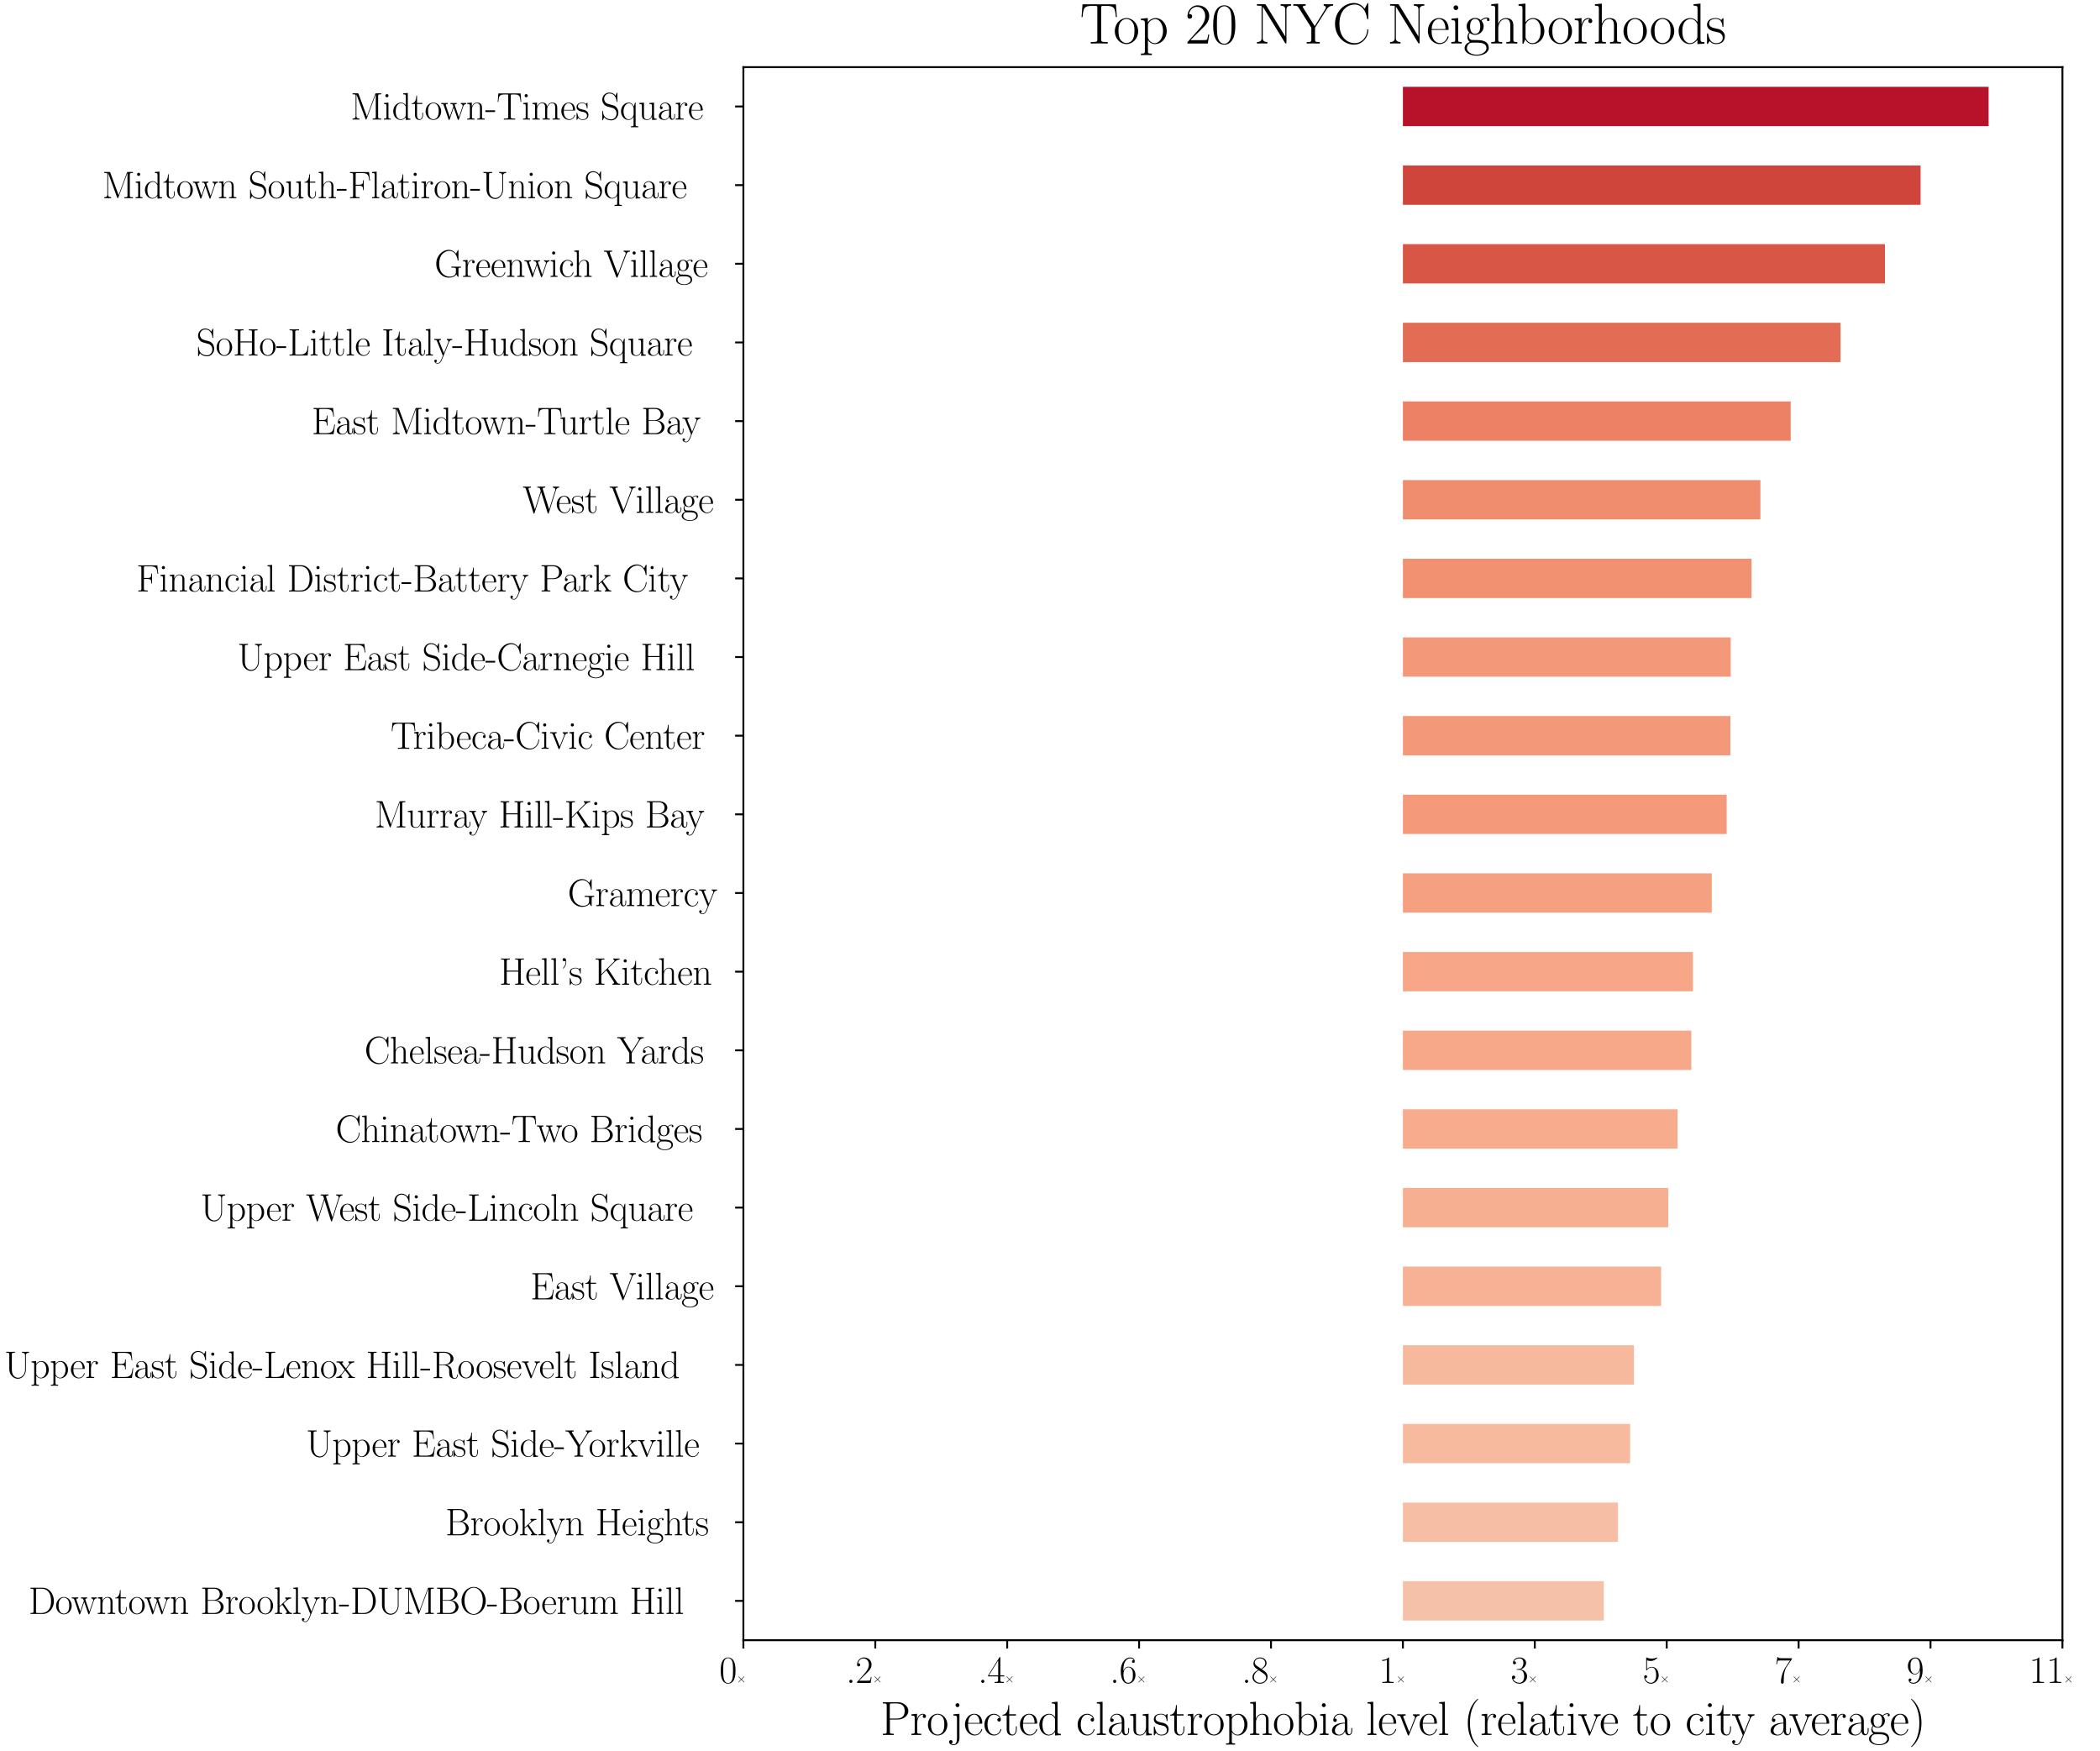<?xml version="1.0" encoding="utf-8" standalone="no"?>
<!DOCTYPE svg PUBLIC "-//W3C//DTD SVG 1.1//EN"
  "http://www.w3.org/Graphics/SVG/1.1/DTD/svg11.dtd">
<svg xmlns:xlink="http://www.w3.org/1999/xlink" width="888.37pt" height="740.544pt" viewBox="0 0 888.37 740.544" xmlns="http://www.w3.org/2000/svg" version="1.1">
 <defs>
  <style type="text/css">*{stroke-linejoin: round; stroke-linecap: butt}</style>
 </defs>
 <g id="figure_1">
  <g id="patch_1">
   <path d="M 0 740.544 
L 888.37 740.544 
L 888.37 0 
L 0 0 
z
" style="fill: #ffffff"/>
  </g>
  <g id="axes_1">
   <g id="patch_2">
    <path d="M 314.475 693.684 
L 872.475 693.684 
L 872.475 28.404 
L 314.475 28.404 
z
" style="fill: #ffffff"/>
   </g>
   <g id="patch_3">
    <path d="M 593.475 685.368 
L 678.477 685.368 
L 678.477 668.736 
L 593.475 668.736 
z
" clip-path="url(#p5a8fee4ec7)" style="fill: #f5c1a9"/>
   </g>
   <g id="patch_4">
    <path d="M 593.475 652.104 
L 684.445 652.104 
L 684.445 635.472 
L 593.475 635.472 
z
" clip-path="url(#p5a8fee4ec7)" style="fill: #f6bea4"/>
   </g>
   <g id="patch_5">
    <path d="M 593.475 618.84 
L 689.602 618.84 
L 689.602 602.208 
L 593.475 602.208 
z
" clip-path="url(#p5a8fee4ec7)" style="fill: #f7ba9f"/>
   </g>
   <g id="patch_6">
    <path d="M 593.475 585.576 
L 691.215 585.576 
L 691.215 568.944 
L 593.475 568.944 
z
" clip-path="url(#p5a8fee4ec7)" style="fill: #f7b99e"/>
   </g>
   <g id="patch_7">
    <path d="M 593.475 552.312 
L 702.71 552.312 
L 702.71 535.68 
L 593.475 535.68 
z
" clip-path="url(#p5a8fee4ec7)" style="fill: #f7b194"/>
   </g>
   <g id="patch_8">
    <path d="M 593.475 519.048 
L 705.745 519.048 
L 705.745 502.416 
L 593.475 502.416 
z
" clip-path="url(#p5a8fee4ec7)" style="fill: #f7af91"/>
   </g>
   <g id="patch_9">
    <path d="M 593.475 485.784 
L 709.674 485.784 
L 709.674 469.152 
L 593.475 469.152 
z
" clip-path="url(#p5a8fee4ec7)" style="fill: #f7ac8e"/>
   </g>
   <g id="patch_10">
    <path d="M 593.475 452.52 
L 715.484 452.52 
L 715.484 435.888 
L 593.475 435.888 
z
" clip-path="url(#p5a8fee4ec7)" style="fill: #f7a889"/>
   </g>
   <g id="patch_11">
    <path d="M 593.475 419.256 
L 716.165 419.256 
L 716.165 402.624 
L 593.475 402.624 
z
" clip-path="url(#p5a8fee4ec7)" style="fill: #f7a688"/>
   </g>
   <g id="patch_12">
    <path d="M 593.475 385.992 
L 724.135 385.992 
L 724.135 369.36 
L 593.475 369.36 
z
" clip-path="url(#p5a8fee4ec7)" style="fill: #f5a081"/>
   </g>
   <g id="patch_13">
    <path d="M 593.475 352.728 
L 730.442 352.728 
L 730.442 336.096 
L 593.475 336.096 
z
" clip-path="url(#p5a8fee4ec7)" style="fill: #f49a7b"/>
   </g>
   <g id="patch_14">
    <path d="M 593.475 319.464 
L 732.041 319.464 
L 732.041 302.832 
L 593.475 302.832 
z
" clip-path="url(#p5a8fee4ec7)" style="fill: #f4987a"/>
   </g>
   <g id="patch_15">
    <path d="M 593.475 286.2 
L 732.142 286.2 
L 732.142 269.568 
L 593.475 269.568 
z
" clip-path="url(#p5a8fee4ec7)" style="fill: #f4987a"/>
   </g>
   <g id="patch_16">
    <path d="M 593.475 252.936 
L 740.956 252.936 
L 740.956 236.304 
L 593.475 236.304 
z
" clip-path="url(#p5a8fee4ec7)" style="fill: #f29072"/>
   </g>
   <g id="patch_17">
    <path d="M 593.475 219.672 
L 744.713 219.672 
L 744.713 203.04 
L 593.475 203.04 
z
" clip-path="url(#p5a8fee4ec7)" style="fill: #f18d6f"/>
   </g>
   <g id="patch_18">
    <path d="M 593.475 186.408 
L 757.524 186.408 
L 757.524 169.776 
L 593.475 169.776 
z
" clip-path="url(#p5a8fee4ec7)" style="fill: #ec8165"/>
   </g>
   <g id="patch_19">
    <path d="M 593.475 153.144 
L 778.604 153.144 
L 778.604 136.512 
L 593.475 136.512 
z
" clip-path="url(#p5a8fee4ec7)" style="fill: #e36c55"/>
   </g>
   <g id="patch_20">
    <path d="M 593.475 119.88 
L 797.399 119.88 
L 797.399 103.248 
L 593.475 103.248 
z
" clip-path="url(#p5a8fee4ec7)" style="fill: #d85646"/>
   </g>
   <g id="patch_21">
    <path d="M 593.475 86.616 
L 812.47 86.616 
L 812.47 69.984 
L 593.475 69.984 
z
" clip-path="url(#p5a8fee4ec7)" style="fill: #cf453c"/>
   </g>
   <g id="patch_22">
    <path d="M 593.475 53.352 
L 841.253 53.352 
L 841.253 36.72 
L 593.475 36.72 
z
" clip-path="url(#p5a8fee4ec7)" style="fill: #b8122a"/>
   </g>
   <g id="matplotlib.axis_1">
    <g id="xtick_1">
     <g id="line2d_1">
      <defs>
       <path id="m4ae0728a78" d="M 0 0 
L 0 3.5 
" style="stroke: #000000; stroke-width: 0.8"/>
      </defs>
      <g>
       <use xlink:href="#m4ae0728a78" x="314.475" y="693.684" style="stroke: #000000; stroke-width: 0.8"/>
      </g>
     </g>
     <g id="text_1">
      <!-- 0× -->
      <g transform="translate(304.281 711.754) scale(0.16 -0.16)">
       <defs>
        <path id="CMR17-30" d="M 2688 2038 
C 2688 2430 2682 3099 2413 3613 
C 2176 4063 1798 4224 1466 4224 
C 1158 4224 768 4082 525 3620 
C 269 3137 243 2539 243 2038 
C 243 1671 250 1112 448 623 
C 723 -39 1216 -128 1466 -128 
C 1760 -128 2208 -7 2470 604 
C 2662 1048 2688 1568 2688 2038 
z
M 1466 -26 
C 1056 -26 813 328 723 816 
C 653 1196 653 1749 653 2109 
C 653 2604 653 3015 736 3407 
C 858 3954 1216 4121 1466 4121 
C 1728 4121 2067 3947 2189 3420 
C 2272 3054 2278 2623 2278 2109 
C 2278 1691 2278 1176 2202 797 
C 2067 96 1690 -26 1466 -26 
z
" transform="scale(0.016)"/>
        <path id="SFRM3583-d6" d="M 922 3008 
C 877 2995 851 2956 851 2912 
C 851 2835 934 2777 979 2733 
L 2016 1698 
C 2035 1679 2061 1660 2061 1635 
L 2061 1628 
C 2054 1596 2010 1564 1990 1545 
L 947 505 
C 909 466 845 415 845 358 
C 845 307 890 256 941 256 
C 1018 256 1094 358 1139 402 
L 2157 1418 
C 2176 1437 2202 1469 2234 1469 
L 2240 1469 
C 2272 1456 2304 1411 2330 1386 
L 3405 313 
C 3437 281 3469 256 3514 256 
C 3565 256 3610 313 3610 358 
C 3610 415 3552 460 3514 498 
L 2445 1564 
C 2426 1584 2394 1609 2394 1635 
L 2394 1641 
C 2400 1660 2419 1679 2432 1692 
L 3475 2733 
C 3520 2777 3610 2835 3610 2912 
C 3610 2963 3565 3008 3507 3008 
C 3450 3008 3405 2950 3366 2912 
L 2317 1867 
C 2298 1848 2266 1797 2227 1797 
L 2221 1797 
C 2189 1803 2157 1848 2138 1867 
L 1056 2944 
C 1024 2982 992 3008 947 3008 
L 922 3008 
z
" transform="scale(0.016)"/>
       </defs>
       <use xlink:href="#CMR17-30" transform="scale(0.996)"/>
       <use xlink:href="#SFRM3583-d6" transform="translate(45.69 0) scale(0.357)"/>
      </g>
     </g>
    </g>
    <g id="xtick_2">
     <g id="line2d_2">
      <g>
       <use xlink:href="#m4ae0728a78" x="370.275" y="693.684" style="stroke: #000000; stroke-width: 0.8"/>
      </g>
     </g>
     <g id="text_2">
      <!-- .2× -->
      <g transform="translate(357.913 711.754) scale(0.16 -0.16)">
       <defs>
        <path id="CMR17-2e" d="M 1062 262 
C 1062 422 934 524 800 524 
C 672 524 538 422 538 262 
C 538 102 666 0 800 0 
C 928 0 1062 102 1062 262 
z
" transform="scale(0.016)"/>
        <path id="CMR17-32" d="M 2669 990 
L 2554 990 
C 2490 537 2438 460 2413 422 
C 2381 371 1920 371 1830 371 
L 602 371 
C 832 620 1280 1073 1824 1596 
C 2214 1966 2669 2400 2669 3033 
C 2669 3788 2067 4224 1395 4224 
C 691 4224 262 3603 262 3027 
C 262 2777 448 2745 525 2745 
C 589 2745 781 2783 781 3007 
C 781 3206 614 3264 525 3264 
C 486 3264 448 3257 422 3244 
C 544 3788 915 4057 1306 4057 
C 1862 4057 2227 3616 2227 3033 
C 2227 2477 1901 1998 1536 1583 
L 262 147 
L 262 0 
L 2515 0 
L 2669 990 
z
" transform="scale(0.016)"/>
       </defs>
       <use xlink:href="#CMR17-2e" transform="scale(0.996)"/>
       <use xlink:href="#CMR17-32" transform="translate(24.871 0) scale(0.996)"/>
       <use xlink:href="#SFRM3583-d6" transform="translate(70.562 0) scale(0.357)"/>
      </g>
     </g>
    </g>
    <g id="xtick_3">
     <g id="line2d_3">
      <g>
       <use xlink:href="#m4ae0728a78" x="426.075" y="693.684" style="stroke: #000000; stroke-width: 0.8"/>
      </g>
     </g>
     <g id="text_3">
      <!-- .4× -->
      <g transform="translate(413.713 711.754) scale(0.16 -0.16)">
       <defs>
        <path id="CMR17-34" d="M 2150 4147 
C 2150 4281 2144 4288 2029 4288 
L 128 1254 
L 128 1088 
L 1779 1088 
L 1779 460 
C 1779 230 1766 166 1318 166 
L 1197 166 
L 1197 0 
C 1402 12 1747 12 1965 12 
C 2182 12 2528 12 2733 0 
L 2733 166 
L 2611 166 
C 2163 166 2150 230 2150 460 
L 2150 1088 
L 2803 1088 
L 2803 1254 
L 2150 1254 
L 2150 4147 
z
M 1798 3723 
L 1798 1254 
L 256 1254 
L 1798 3723 
z
" transform="scale(0.016)"/>
       </defs>
       <use xlink:href="#CMR17-2e" transform="scale(0.996)"/>
       <use xlink:href="#CMR17-34" transform="translate(24.871 0) scale(0.996)"/>
       <use xlink:href="#SFRM3583-d6" transform="translate(70.562 0) scale(0.357)"/>
      </g>
     </g>
    </g>
    <g id="xtick_4">
     <g id="line2d_4">
      <g>
       <use xlink:href="#m4ae0728a78" x="481.875" y="693.684" style="stroke: #000000; stroke-width: 0.8"/>
      </g>
     </g>
     <g id="text_4">
      <!-- .6× -->
      <g transform="translate(469.513 711.754) scale(0.16 -0.16)">
       <defs>
        <path id="CMR17-36" d="M 678 2198 
C 678 3712 1395 4076 1811 4076 
C 1946 4076 2272 4049 2400 3782 
C 2298 3782 2106 3782 2106 3558 
C 2106 3385 2246 3328 2336 3328 
C 2394 3328 2566 3353 2566 3571 
C 2566 3987 2246 4224 1805 4224 
C 1043 4224 243 3411 243 2011 
C 243 257 966 -128 1478 -128 
C 2099 -128 2688 431 2688 1295 
C 2688 2101 2170 2688 1517 2688 
C 1126 2688 838 2430 678 1979 
L 678 2198 
z
M 1478 25 
C 691 25 691 1212 691 1450 
C 691 1914 909 2585 1504 2585 
C 1613 2585 1926 2585 2138 2140 
C 2253 1889 2253 1624 2253 1302 
C 2253 954 2253 696 2118 438 
C 1978 173 1773 25 1478 25 
z
" transform="scale(0.016)"/>
       </defs>
       <use xlink:href="#CMR17-2e" transform="scale(0.996)"/>
       <use xlink:href="#CMR17-36" transform="translate(24.871 0) scale(0.996)"/>
       <use xlink:href="#SFRM3583-d6" transform="translate(70.562 0) scale(0.357)"/>
      </g>
     </g>
    </g>
    <g id="xtick_5">
     <g id="line2d_5">
      <g>
       <use xlink:href="#m4ae0728a78" x="537.675" y="693.684" style="stroke: #000000; stroke-width: 0.8"/>
      </g>
     </g>
     <g id="text_5">
      <!-- .8× -->
      <g transform="translate(525.313 711.754) scale(0.16 -0.16)">
       <defs>
        <path id="CMR17-38" d="M 1741 2289 
C 2144 2494 2554 2803 2554 3298 
C 2554 3884 1990 4224 1472 4224 
C 890 4224 378 3800 378 3215 
C 378 3054 416 2777 666 2533 
C 730 2469 998 2276 1171 2154 
C 883 2006 211 1652 211 945 
C 211 282 838 -128 1459 -128 
C 2144 -128 2720 366 2720 1022 
C 2720 1607 2330 1877 2074 2051 
L 1741 2289 
z
M 902 2855 
C 851 2887 595 3086 595 3388 
C 595 3781 998 4076 1459 4076 
C 1965 4076 2336 3716 2336 3298 
C 2336 2700 1670 2359 1638 2359 
C 1632 2359 1626 2359 1574 2398 
L 902 2855 
z
M 2080 1536 
C 2176 1466 2483 1253 2483 861 
C 2483 385 2010 25 1472 25 
C 890 25 448 443 448 951 
C 448 1459 838 1884 1280 2083 
L 2080 1536 
z
" transform="scale(0.016)"/>
       </defs>
       <use xlink:href="#CMR17-2e" transform="scale(0.996)"/>
       <use xlink:href="#CMR17-38" transform="translate(24.871 0) scale(0.996)"/>
       <use xlink:href="#SFRM3583-d6" transform="translate(70.562 0) scale(0.357)"/>
      </g>
     </g>
    </g>
    <g id="xtick_6">
     <g id="line2d_6">
      <g>
       <use xlink:href="#m4ae0728a78" x="593.475" y="693.684" style="stroke: #000000; stroke-width: 0.8"/>
      </g>
     </g>
     <g id="text_6">
      <!-- 1× -->
      <g transform="translate(583.281 711.754) scale(0.16 -0.16)">
       <defs>
        <path id="CMR17-31" d="M 1702 4083 
C 1702 4217 1696 4224 1606 4224 
C 1357 3927 979 3833 621 3820 
C 602 3820 570 3820 563 3808 
C 557 3795 557 3782 557 3648 
C 755 3648 1088 3686 1344 3839 
L 1344 467 
C 1344 243 1331 166 781 166 
L 589 166 
L 589 0 
C 896 6 1216 12 1523 12 
C 1830 12 2150 6 2458 0 
L 2458 166 
L 2266 166 
C 1715 166 1702 236 1702 467 
L 1702 4083 
z
" transform="scale(0.016)"/>
       </defs>
       <use xlink:href="#CMR17-31" transform="scale(0.996)"/>
       <use xlink:href="#SFRM3583-d6" transform="translate(45.69 0) scale(0.357)"/>
      </g>
     </g>
    </g>
    <g id="xtick_7">
     <g id="line2d_7">
      <g>
       <use xlink:href="#m4ae0728a78" x="649.275" y="693.684" style="stroke: #000000; stroke-width: 0.8"/>
      </g>
     </g>
     <g id="text_7">
      <!-- 3× -->
      <g transform="translate(639.081 711.754) scale(0.16 -0.16)">
       <defs>
        <path id="CMR17-33" d="M 1414 2176 
C 1984 2176 2234 1673 2234 1094 
C 2234 322 1824 25 1453 25 
C 1114 25 563 193 390 691 
C 422 678 454 678 486 678 
C 640 678 755 780 755 947 
C 755 1132 614 1216 486 1216 
C 378 1216 211 1164 211 927 
C 211 335 787 -128 1466 -128 
C 2176 -128 2720 432 2720 1087 
C 2720 1718 2208 2176 1600 2246 
C 2086 2347 2554 2776 2554 3353 
C 2554 3856 2048 4224 1472 4224 
C 890 4224 378 3862 378 3347 
C 378 3123 544 3084 627 3084 
C 762 3084 877 3167 877 3334 
C 877 3500 762 3584 627 3584 
C 602 3584 570 3584 544 3571 
C 730 3999 1235 4076 1459 4076 
C 1683 4076 2106 3966 2106 3347 
C 2106 3167 2080 2851 1862 2574 
C 1670 2329 1453 2316 1242 2297 
C 1210 2297 1062 2284 1037 2284 
C 992 2278 966 2272 966 2227 
C 966 2182 973 2176 1101 2176 
L 1414 2176 
z
" transform="scale(0.016)"/>
       </defs>
       <use xlink:href="#CMR17-33" transform="scale(0.996)"/>
       <use xlink:href="#SFRM3583-d6" transform="translate(45.69 0) scale(0.357)"/>
      </g>
     </g>
    </g>
    <g id="xtick_8">
     <g id="line2d_8">
      <g>
       <use xlink:href="#m4ae0728a78" x="705.075" y="693.684" style="stroke: #000000; stroke-width: 0.8"/>
      </g>
     </g>
     <g id="text_8">
      <!-- 5× -->
      <g transform="translate(694.881 711.754) scale(0.16 -0.16)">
       <defs>
        <path id="CMR17-35" d="M 730 3750 
C 794 3724 1056 3641 1325 3641 
C 1920 3641 2246 3961 2432 4140 
C 2432 4191 2432 4224 2394 4224 
C 2387 4224 2374 4224 2323 4198 
C 2099 4102 1837 4032 1517 4032 
C 1325 4032 1037 4055 723 4191 
C 653 4224 640 4224 634 4224 
C 602 4224 595 4217 595 4090 
L 595 2231 
C 595 2113 595 2080 659 2080 
C 691 2080 704 2093 736 2139 
C 941 2435 1222 2560 1542 2560 
C 1766 2560 2246 2415 2246 1293 
C 2246 1087 2246 716 2054 422 
C 1894 159 1645 25 1370 25 
C 947 25 518 319 403 812 
C 429 806 480 793 506 793 
C 589 793 749 838 749 1036 
C 749 1209 627 1280 506 1280 
C 358 1280 262 1190 262 1011 
C 262 454 704 -128 1382 -128 
C 2042 -128 2669 441 2669 1267 
C 2669 2054 2170 2662 1549 2662 
C 1222 2662 947 2540 730 2304 
L 730 3750 
z
" transform="scale(0.016)"/>
       </defs>
       <use xlink:href="#CMR17-35" transform="scale(0.996)"/>
       <use xlink:href="#SFRM3583-d6" transform="translate(45.69 0) scale(0.357)"/>
      </g>
     </g>
    </g>
    <g id="xtick_9">
     <g id="line2d_9">
      <g>
       <use xlink:href="#m4ae0728a78" x="760.875" y="693.684" style="stroke: #000000; stroke-width: 0.8"/>
      </g>
     </g>
     <g id="text_9">
      <!-- 7× -->
      <g transform="translate(750.681 711.754) scale(0.16 -0.16)">
       <defs>
        <path id="CMR17-37" d="M 2886 3955 
L 2886 4096 
L 1382 4096 
C 634 4096 621 4166 595 4288 
L 480 4288 
L 294 3104 
L 410 3104 
C 429 3226 474 3552 550 3673 
C 589 3724 1062 3724 1171 3724 
L 2579 3724 
L 1869 2670 
C 1395 1961 1069 1003 1069 166 
C 1069 89 1069 -128 1299 -128 
C 1530 -128 1530 89 1530 172 
L 1530 466 
C 1530 1514 1709 2204 2003 2644 
L 2886 3955 
z
" transform="scale(0.016)"/>
       </defs>
       <use xlink:href="#CMR17-37" transform="scale(0.996)"/>
       <use xlink:href="#SFRM3583-d6" transform="translate(45.69 0) scale(0.357)"/>
      </g>
     </g>
    </g>
    <g id="xtick_10">
     <g id="line2d_10">
      <g>
       <use xlink:href="#m4ae0728a78" x="816.675" y="693.684" style="stroke: #000000; stroke-width: 0.8"/>
      </g>
     </g>
     <g id="text_10">
      <!-- 9× -->
      <g transform="translate(806.481 711.754) scale(0.16 -0.16)">
       <defs>
        <path id="CMR17-39" d="M 2253 1871 
C 2253 448 1670 25 1190 25 
C 1043 25 685 43 538 281 
C 704 256 826 345 826 505 
C 826 678 685 736 595 736 
C 538 736 365 710 365 492 
C 365 68 742 -128 1203 -128 
C 1939 -128 2688 665 2688 2090 
C 2688 3857 1971 4224 1485 4224 
C 851 4224 243 3664 243 2800 
C 243 2000 762 1408 1414 1408 
C 1952 1408 2189 1910 2253 2122 
L 2253 1871 
z
M 1427 1510 
C 1254 1510 1011 1542 813 1929 
C 678 2181 678 2477 678 2793 
C 678 3174 678 3438 858 3722 
C 947 3857 1114 4076 1485 4076 
C 2240 4076 2240 2909 2240 2651 
C 2240 2193 2035 1510 1427 1510 
z
" transform="scale(0.016)"/>
       </defs>
       <use xlink:href="#CMR17-39" transform="scale(0.996)"/>
       <use xlink:href="#SFRM3583-d6" transform="translate(45.69 0) scale(0.357)"/>
      </g>
     </g>
    </g>
    <g id="xtick_11">
     <g id="line2d_11">
      <g>
       <use xlink:href="#m4ae0728a78" x="872.475" y="693.684" style="stroke: #000000; stroke-width: 0.8"/>
      </g>
     </g>
     <g id="text_11">
      <!-- 11× -->
      <g transform="translate(858.379 711.754) scale(0.16 -0.16)">
       <use xlink:href="#CMR17-31" transform="scale(0.996)"/>
       <use xlink:href="#CMR17-31" transform="translate(45.69 0) scale(0.996)"/>
       <use xlink:href="#SFRM3583-d6" transform="translate(91.381 0) scale(0.357)"/>
      </g>
     </g>
    </g>
    <g id="text_12">
     <!-- Projected claustrophobia level (relative to city average) -->
     <g transform="translate(372.416 733.779) scale(0.2 -0.2)">
      <defs>
       <path id="CMR17-50" d="M 1267 2048 
L 2291 2048 
C 3117 2048 3718 2583 3718 3187 
C 3718 3791 3130 4352 2291 4352 
L 333 4352 
L 333 4185 
C 774 4185 845 4185 845 3899 
L 845 453 
C 845 166 774 166 333 166 
L 333 0 
C 518 12 858 12 1056 12 
C 1254 12 1594 12 1779 0 
L 1779 166 
C 1338 166 1267 166 1267 453 
L 1267 2048 
z
M 1254 2182 
L 1254 3937 
C 1254 4153 1267 4185 1523 4185 
L 2170 4185 
C 2995 4185 3232 3715 3232 3187 
C 3232 2608 2950 2182 2170 2182 
L 1254 2182 
z
" transform="scale(0.016)"/>
       <path id="CMR17-72" d="M 960 1517 
C 960 2134 1222 2713 1702 2713 
C 1747 2713 1792 2707 1837 2687 
C 1837 2687 1696 2642 1696 2475 
C 1696 2321 1818 2257 1914 2257 
C 1990 2257 2131 2302 2131 2482 
C 2131 2687 1926 2816 1709 2816 
C 1222 2816 1011 2340 947 2115 
L 941 2115 
L 941 2816 
L 198 2745 
L 198 2578 
C 576 2578 634 2540 634 2231 
L 634 443 
C 634 198 608 166 198 166 
L 198 0 
C 352 12 646 12 813 12 
C 998 12 1325 12 1498 0 
L 1498 166 
C 1037 166 960 166 960 455 
L 960 1517 
z
" transform="scale(0.016)"/>
       <path id="CMR17-6f" d="M 2758 1356 
C 2758 2176 2163 2816 1466 2816 
C 768 2816 173 2176 173 1356 
C 173 550 768 -64 1466 -64 
C 2163 -64 2758 550 2758 1356 
z
M 1466 51 
C 1165 51 909 230 762 480 
C 602 768 582 1126 582 1408 
C 582 1676 595 2009 762 2297 
C 890 2508 1139 2713 1466 2713 
C 1754 2713 1997 2553 2150 2329 
C 2349 2028 2349 1606 2349 1408 
C 2349 1158 2336 774 2163 467 
C 1984 172 1709 51 1466 51 
z
" transform="scale(0.016)"/>
       <path id="CMR17-6a" d="M 1165 3961 
C 1165 4102 1050 4224 902 4224 
C 762 4224 640 4108 640 3961 
C 640 3820 755 3699 902 3699 
C 1043 3699 1165 3814 1165 3961 
z
M 365 2745 
L 365 2579 
C 787 2579 838 2533 838 2221 
L 838 -410 
C 838 -735 781 -1242 403 -1242 
C 358 -1242 186 -1236 45 -1145 
C 90 -1138 250 -1093 250 -911 
C 250 -787 166 -677 19 -677 
C -122 -677 -211 -774 -211 -917 
C -211 -1177 70 -1344 397 -1344 
C 838 -1344 1165 -937 1165 -384 
L 1165 2816 
L 365 2745 
z
" transform="scale(0.016)"/>
       <path id="CMR17-65" d="M 2438 1503 
C 2464 1529 2464 1542 2464 1606 
C 2464 2251 2118 2816 1389 2816 
C 710 2816 173 2175 173 1394 
C 173 554 781 -64 1459 -64 
C 2176 -64 2458 619 2458 755 
C 2458 800 2419 800 2406 800 
C 2362 800 2355 787 2330 709 
C 2189 270 1837 51 1504 51 
C 1229 51 954 206 781 490 
C 582 819 582 1200 582 1503 
L 2438 1503 
z
M 589 1600 
C 634 2511 1126 2713 1382 2713 
C 1818 2713 2112 2308 2118 1600 
L 589 1600 
z
" transform="scale(0.016)"/>
       <path id="CMR17-63" d="M 2234 2240 
C 2112 2240 1933 2240 1933 2015 
C 1933 1836 2080 1785 2163 1785 
C 2208 1785 2394 1804 2394 2028 
C 2394 2476 1958 2816 1466 2816 
C 787 2816 211 2201 211 1379 
C 211 521 813 -64 1466 -64 
C 2259 -64 2458 676 2458 747 
C 2458 773 2451 792 2406 792 
C 2362 792 2355 786 2330 702 
C 2163 180 1798 51 1523 51 
C 1114 51 621 431 621 1385 
C 621 2358 1094 2700 1472 2700 
C 1722 2700 2093 2582 2234 2240 
z
" transform="scale(0.016)"/>
       <path id="CMR17-74" d="M 966 2585 
L 1862 2585 
L 1862 2752 
L 966 2752 
L 966 3968 
L 851 3968 
C 838 3292 614 2700 70 2687 
L 70 2585 
L 627 2585 
L 627 778 
C 627 655 627 -64 1370 -64 
C 1747 -64 1965 308 1965 784 
L 1965 1151 
L 1850 1151 
L 1850 790 
C 1850 347 1677 51 1408 51 
C 1222 51 966 179 966 765 
L 966 2585 
z
" transform="scale(0.016)"/>
       <path id="CMR17-64" d="M 1869 4345 
L 1869 4179 
C 2246 4179 2304 4141 2304 3843 
L 2304 2371 
C 2278 2403 2016 2816 1498 2816 
C 845 2816 211 2228 211 1376 
C 211 529 806 -64 1434 -64 
C 1978 -64 2259 361 2291 406 
L 2291 -64 
L 3066 -13 
L 3066 154 
C 2688 154 2630 193 2630 503 
L 2630 4416 
L 1869 4345 
z
M 2291 762 
C 2291 568 2176 393 2029 264 
C 1811 70 1594 38 1472 38 
C 1286 38 621 135 621 1369 
C 621 2636 1363 2713 1530 2713 
C 1824 2713 2061 2545 2208 2313 
C 2291 2177 2291 2157 2291 2041 
L 2291 762 
z
" transform="scale(0.016)"/>
       <path id="CMR17-6c" d="M 979 4416 
L 218 4345 
L 218 4179 
C 595 4179 653 4141 653 3835 
L 653 439 
C 653 198 627 166 218 166 
L 218 0 
C 371 12 653 12 813 12 
C 979 12 1261 12 1414 0 
L 1414 166 
C 1005 166 979 191 979 439 
L 979 4416 
z
" transform="scale(0.016)"/>
       <path id="CMR17-61" d="M 2304 1656 
C 2304 2048 2304 2275 2035 2534 
C 1798 2751 1523 2816 1306 2816 
C 800 2816 435 2408 435 1977 
C 435 1740 627 1728 666 1728 
C 749 1728 896 1779 896 1958 
C 896 2118 774 2188 666 2188 
C 640 2188 608 2182 589 2176 
C 723 2594 1069 2713 1293 2713 
C 1613 2713 1965 2421 1965 1875 
L 1965 1632 
C 1587 1619 1133 1568 774 1373 
C 371 1147 256 822 256 576 
C 256 77 832 -64 1171 -64 
C 1523 -64 1850 135 1990 505 
C 2003 219 2182 -39 2464 -39 
C 2598 -39 2938 51 2938 563 
L 2938 926 
L 2822 926 
L 2822 557 
C 2822 161 2650 109 2566 109 
C 2304 109 2304 446 2304 732 
L 2304 1656 
z
M 1965 887 
C 1965 323 1568 38 1216 38 
C 896 38 646 278 646 576 
C 646 771 730 1114 1101 1322 
C 1408 1497 1760 1523 1965 1536 
L 1965 887 
z
" transform="scale(0.016)"/>
       <path id="CMR17-75" d="M 1882 2745 
L 1882 2579 
C 2259 2579 2317 2540 2317 2229 
L 2317 1053 
C 2317 510 2029 38 1555 38 
C 1030 38 986 355 986 691 
L 986 2816 
L 211 2745 
L 211 2579 
C 467 2579 640 2579 646 2320 
L 646 1079 
C 646 646 646 368 813 187 
C 896 103 1056 -64 1517 -64 
C 2061 -64 2272 400 2323 536 
L 2330 536 
L 2330 -64 
L 3091 -13 
L 3091 154 
C 2714 154 2656 193 2656 503 
L 2656 2816 
L 1882 2745 
z
" transform="scale(0.016)"/>
       <path id="CMR17-73" d="M 1978 2688 
C 1978 2803 1971 2809 1933 2809 
C 1907 2809 1901 2803 1824 2707 
C 1805 2681 1747 2617 1728 2592 
C 1523 2809 1235 2816 1126 2816 
C 416 2816 160 2444 160 2073 
C 160 1497 813 1363 998 1324 
C 1402 1241 1542 1216 1677 1100 
C 1760 1024 1901 883 1901 652 
C 1901 384 1747 38 1158 38 
C 602 38 403 460 288 1024 
C 269 1113 269 1120 218 1120 
C 166 1120 160 1113 160 985 
L 160 64 
C 160 -52 166 -58 205 -58 
C 237 -58 243 -52 275 0 
C 314 57 410 211 448 275 
C 576 102 800 -64 1158 -64 
C 1792 -64 2131 281 2131 780 
C 2131 1107 1958 1280 1875 1356 
C 1683 1555 1459 1600 1190 1651 
C 838 1728 390 1817 390 2208 
C 390 2374 480 2726 1126 2726 
C 1811 2726 1850 2086 1862 1881 
C 1869 1849 1901 1843 1920 1843 
C 1978 1843 1978 1862 1978 1971 
L 1978 2688 
z
" transform="scale(0.016)"/>
       <path id="CMR17-70" d="M 1408 -1114 
C 998 -1114 973 -1088 973 -834 
L 973 380 
C 1158 109 1427 -64 1766 -64 
C 2406 -64 3053 503 3053 1382 
C 3053 2196 2496 2816 1837 2816 
C 1453 2816 1139 2603 960 2345 
L 960 2816 
L 198 2745 
L 198 2577 
C 576 2577 634 2539 634 2228 
L 634 -834 
C 634 -1081 608 -1114 198 -1114 
L 198 -1280 
C 352 -1268 634 -1268 800 -1268 
C 966 -1268 1254 -1268 1408 -1280 
L 1408 -1114 
z
M 973 2015 
C 973 2106 973 2241 1222 2481 
C 1254 2506 1472 2700 1792 2700 
C 2259 2700 2643 2112 2643 1376 
C 2643 639 2234 38 1728 38 
C 1498 38 1248 148 1056 451 
C 973 594 973 632 973 736 
L 973 2015 
z
" transform="scale(0.016)"/>
       <path id="CMR17-68" d="M 2656 1954 
C 2656 2282 2592 2816 1837 2816 
C 1312 2816 1056 2392 979 2179 
L 973 2179 
L 973 4416 
L 211 4345 
L 211 4179 
C 589 4179 646 4141 646 3843 
L 646 443 
C 646 198 621 166 211 166 
L 211 0 
C 365 12 646 12 813 12 
C 979 12 1267 12 1421 0 
L 1421 166 
C 1011 166 986 192 986 443 
L 986 1678 
C 986 2269 1344 2713 1792 2713 
C 2266 2713 2317 2289 2317 1980 
L 2317 443 
C 2317 198 2291 166 1882 166 
L 1882 0 
C 2035 12 2317 12 2483 12 
C 2650 12 2938 12 3091 0 
L 3091 166 
C 2682 166 2656 192 2656 443 
L 2656 1954 
z
" transform="scale(0.016)"/>
       <path id="CMR17-62" d="M 960 4416 
L 198 4345 
L 198 4179 
C 576 4179 634 4141 634 3843 
L 634 -13 
L 749 -13 
L 934 445 
C 1120 141 1395 -64 1766 -64 
C 2406 -64 3053 503 3053 1382 
C 3053 2209 2477 2816 1830 2816 
C 1434 2816 1152 2603 960 2351 
L 960 4416 
z
M 973 2022 
C 973 2138 973 2157 1062 2293 
C 1312 2681 1670 2713 1792 2713 
C 1984 2713 2643 2610 2643 1388 
C 2643 109 1888 38 1734 38 
C 1536 38 1248 115 1043 490 
C 973 613 973 626 973 742 
L 973 2022 
z
" transform="scale(0.016)"/>
       <path id="CMR17-69" d="M 992 3961 
C 992 4102 877 4224 730 4224 
C 589 4224 467 4108 467 3961 
C 467 3820 582 3699 730 3699 
C 870 3699 992 3814 992 3961 
z
M 243 2745 
L 243 2579 
C 602 2579 653 2540 653 2231 
L 653 443 
C 653 198 627 166 218 166 
L 218 0 
C 371 12 646 12 806 12 
C 960 12 1222 12 1370 0 
L 1370 166 
C 992 166 979 205 979 436 
L 979 2816 
L 243 2745 
z
" transform="scale(0.016)"/>
       <path id="CMR17-76" d="M 2502 2173 
C 2560 2315 2662 2572 3034 2585 
L 3034 2752 
C 2912 2745 2752 2739 2630 2739 
C 2496 2739 2285 2739 2157 2752 
L 2157 2585 
C 2317 2572 2406 2495 2406 2328 
C 2406 2270 2406 2257 2368 2167 
L 1664 379 
L 902 2308 
C 864 2392 864 2405 864 2431 
C 864 2585 1075 2585 1171 2585 
L 1171 2752 
C 1018 2739 736 2739 576 2739 
C 403 2739 205 2739 64 2752 
L 64 2585 
C 307 2585 442 2585 518 2386 
L 1446 44 
C 1485 -52 1491 -64 1549 -64 
C 1606 -64 1613 -52 1651 44 
L 2502 2173 
z
" transform="scale(0.016)"/>
       <path id="CMR17-28" d="M 1958 -1562 
C 1958 -1556 1958 -1543 1939 -1524 
C 1645 -1223 858 -403 858 1596 
C 858 3595 1632 4408 1946 4729 
C 1946 4735 1958 4748 1958 4767 
C 1958 4787 1939 4800 1914 4800 
C 1843 4800 1299 4325 986 3620 
C 666 2909 576 2218 576 1603 
C 576 1141 621 360 1005 -467 
C 1312 -1133 1837 -1600 1914 -1600 
C 1946 -1600 1958 -1588 1958 -1562 
z
" transform="scale(0.016)"/>
       <path id="CMR17-79" d="M 2496 2183 
C 2656 2579 2944 2585 3034 2585 
L 3034 2752 
C 2912 2745 2752 2739 2630 2739 
C 2496 2739 2285 2739 2157 2752 
L 2157 2585 
C 2400 2566 2406 2384 2406 2332 
C 2406 2268 2394 2235 2362 2158 
L 1664 409 
L 902 2300 
C 870 2378 870 2423 870 2430 
C 870 2572 1018 2585 1171 2585 
L 1171 2752 
C 1018 2739 742 2739 582 2739 
C 410 2739 205 2739 64 2752 
L 64 2585 
C 410 2585 448 2553 531 2345 
L 1485 -31 
C 1197 -795 1030 -1242 627 -1242 
C 557 -1242 397 -1223 282 -1106 
C 429 -1093 493 -1002 493 -892 
C 493 -782 416 -685 288 -685 
C 147 -685 77 -782 77 -899 
C 77 -1158 339 -1344 627 -1344 
C 998 -1344 1229 -983 1357 -659 
L 2496 2183 
z
" transform="scale(0.016)"/>
       <path id="CMR17-67" d="M 710 1165 
C 832 1068 1043 960 1299 960 
C 1805 960 2240 1359 2240 1895 
C 2240 2063 2189 2321 1997 2521 
C 2176 2713 2438 2777 2586 2777 
C 2611 2777 2650 2777 2682 2758 
C 2656 2751 2598 2726 2598 2623 
C 2598 2540 2656 2483 2739 2483 
C 2835 2483 2886 2547 2886 2630 
C 2886 2751 2790 2880 2586 2880 
C 2330 2880 2106 2758 1926 2591 
C 1734 2764 1504 2828 1299 2828 
C 794 2828 358 2431 358 1895 
C 358 1527 570 1294 634 1230 
C 442 1004 442 742 442 710 
C 442 544 506 300 723 166 
C 390 82 128 -184 128 -517 
C 128 -996 736 -1344 1466 -1344 
C 2170 -1344 2803 -1009 2803 -510 
C 2803 384 1856 384 1363 384 
C 1216 384 954 384 922 390 
C 723 422 589 601 589 825 
C 589 883 589 1024 710 1165 
z
M 1299 1068 
C 736 1068 736 1766 736 1895 
C 736 2024 736 2719 1299 2719 
C 1862 2719 1862 2024 1862 1895 
C 1862 1766 1862 1068 1299 1068 
z
M 1466 -1236 
C 826 -1236 384 -883 384 -517 
C 384 -311 493 -118 634 -11 
C 794 102 858 102 1293 102 
C 1818 102 2547 102 2547 -517 
C 2547 -883 2106 -1236 1466 -1236 
z
" transform="scale(0.016)"/>
       <path id="CMR17-29" d="M 1683 1596 
C 1683 2057 1638 2839 1254 3665 
C 947 4332 422 4800 346 4800 
C 326 4800 301 4793 301 4761 
C 301 4748 307 4742 314 4729 
C 621 4408 1402 3595 1402 1603 
C 1402 -396 627 -1210 314 -1530 
C 307 -1543 301 -1549 301 -1562 
C 301 -1594 326 -1600 346 -1600 
C 416 -1600 960 -1127 1274 -422 
C 1594 289 1683 981 1683 1596 
z
" transform="scale(0.016)"/>
      </defs>
      <use xlink:href="#CMR17-50" transform="scale(0.996)"/>
      <use xlink:href="#CMR17-72" transform="translate(62.586 0) scale(0.996)"/>
      <use xlink:href="#CMR17-6f" transform="translate(97.867 0) scale(0.996)"/>
      <use xlink:href="#CMR17-6a" transform="translate(148.762 0) scale(0.996)"/>
      <use xlink:href="#CMR17-65" transform="translate(176.236 0) scale(0.996)"/>
      <use xlink:href="#CMR17-63" transform="translate(216.722 0) scale(0.996)"/>
      <use xlink:href="#CMR17-74" transform="translate(257.207 0) scale(0.996)"/>
      <use xlink:href="#CMR17-65" transform="translate(292.488 0) scale(0.996)"/>
      <use xlink:href="#CMR17-64" transform="translate(332.974 0) scale(0.996)"/>
      <use xlink:href="#CMR17-63" transform="translate(413.945 0) scale(0.996)"/>
      <use xlink:href="#CMR17-6c" transform="translate(454.431 0) scale(0.996)"/>
      <use xlink:href="#CMR17-61" transform="translate(479.302 0) scale(0.996)"/>
      <use xlink:href="#CMR17-75" transform="translate(524.992 0) scale(0.996)"/>
      <use xlink:href="#CMR17-73" transform="translate(575.888 0) scale(0.996)"/>
      <use xlink:href="#CMR17-74" transform="translate(611.689 0) scale(0.996)"/>
      <use xlink:href="#CMR17-72" transform="translate(646.97 0) scale(0.996)"/>
      <use xlink:href="#CMR17-6f" transform="translate(682.25 0) scale(0.996)"/>
      <use xlink:href="#CMR17-70" transform="translate(727.941 0) scale(0.996)"/>
      <use xlink:href="#CMR17-68" transform="translate(778.836 0) scale(0.996)"/>
      <use xlink:href="#CMR17-6f" transform="translate(829.732 0) scale(0.996)"/>
      <use xlink:href="#CMR17-62" transform="translate(875.422 0) scale(0.996)"/>
      <use xlink:href="#CMR17-69" transform="translate(926.317 0) scale(0.996)"/>
      <use xlink:href="#CMR17-61" transform="translate(951.189 0) scale(0.996)"/>
      <use xlink:href="#CMR17-6c" transform="translate(1026.955 0) scale(0.996)"/>
      <use xlink:href="#CMR17-65" transform="translate(1051.826 0) scale(0.996)"/>
      <use xlink:href="#CMR17-76" transform="translate(1092.312 0) scale(0.996)"/>
      <use xlink:href="#CMR17-65" transform="translate(1138.002 0) scale(0.996)"/>
      <use xlink:href="#CMR17-6c" transform="translate(1178.488 0) scale(0.996)"/>
      <use xlink:href="#CMR17-28" transform="translate(1233.435 0) scale(0.996)"/>
      <use xlink:href="#CMR17-72" transform="translate(1268.716 0) scale(0.996)"/>
      <use xlink:href="#CMR17-65" transform="translate(1303.996 0) scale(0.996)"/>
      <use xlink:href="#CMR17-6c" transform="translate(1344.482 0) scale(0.996)"/>
      <use xlink:href="#CMR17-61" transform="translate(1369.353 0) scale(0.996)"/>
      <use xlink:href="#CMR17-74" transform="translate(1415.044 0) scale(0.996)"/>
      <use xlink:href="#CMR17-69" transform="translate(1450.324 0) scale(0.996)"/>
      <use xlink:href="#CMR17-76" transform="translate(1475.195 0) scale(0.996)"/>
      <use xlink:href="#CMR17-65" transform="translate(1520.886 0) scale(0.996)"/>
      <use xlink:href="#CMR17-74" transform="translate(1591.447 0) scale(0.996)"/>
      <use xlink:href="#CMR17-6f" transform="translate(1626.728 0) scale(0.996)"/>
      <use xlink:href="#CMR17-63" transform="translate(1702.495 0) scale(0.996)"/>
      <use xlink:href="#CMR17-69" transform="translate(1742.98 0) scale(0.996)"/>
      <use xlink:href="#CMR17-74" transform="translate(1767.851 0) scale(0.996)"/>
      <use xlink:href="#CMR17-79" transform="translate(1800.53 0) scale(0.996)"/>
      <use xlink:href="#CMR17-61" transform="translate(1878.899 0) scale(0.996)"/>
      <use xlink:href="#CMR17-76" transform="translate(1921.987 0) scale(0.996)"/>
      <use xlink:href="#CMR17-65" transform="translate(1967.677 0) scale(0.996)"/>
      <use xlink:href="#CMR17-72" transform="translate(2008.163 0) scale(0.996)"/>
      <use xlink:href="#CMR17-61" transform="translate(2043.444 0) scale(0.996)"/>
      <use xlink:href="#CMR17-67" transform="translate(2089.134 0) scale(0.996)"/>
      <use xlink:href="#CMR17-65" transform="translate(2134.824 0) scale(0.996)"/>
      <use xlink:href="#CMR17-29" transform="translate(2175.31 0) scale(0.996)"/>
     </g>
    </g>
   </g>
   <g id="matplotlib.axis_2">
    <g id="ytick_1">
     <g id="line2d_12">
      <defs>
       <path id="mb53e63ea9f" d="M 0 0 
L -3.5 0 
" style="stroke: #000000; stroke-width: 0.8"/>
      </defs>
      <g>
       <use xlink:href="#mb53e63ea9f" x="314.475" y="677.052" style="stroke: #000000; stroke-width: 0.8"/>
      </g>
     </g>
     <g id="text_13">
      <!-- Downtown Brooklyn-DUMBO-Boerum Hill -->
      <g transform="translate(12.037 682.587) scale(0.16 -0.16)">
       <defs>
        <path id="CMR17-44" d="M 333 4352 
L 333 4185 
C 774 4185 845 4185 845 3898 
L 845 453 
C 845 166 774 166 333 166 
L 333 0 
L 2368 0 
C 3398 0 4224 943 4224 2140 
C 4224 3344 3411 4352 2368 4352 
L 333 4352 
z
M 1523 166 
C 1267 166 1254 198 1254 414 
L 1254 3936 
C 1254 4153 1267 4185 1523 4185 
L 2240 4185 
C 2771 4185 3750 3873 3750 2140 
C 3750 1242 3488 879 3366 707 
C 3213 510 2848 166 2240 166 
L 1523 166 
z
" transform="scale(0.016)"/>
        <path id="CMR17-77" d="M 3725 2186 
C 3853 2566 4109 2579 4205 2585 
L 4205 2752 
C 4077 2745 3949 2739 3821 2739 
C 3699 2739 3424 2739 3315 2752 
L 3315 2585 
C 3514 2572 3622 2456 3622 2296 
C 3622 2251 3610 2193 3597 2148 
L 2995 398 
L 2342 2296 
C 2330 2341 2310 2392 2310 2418 
C 2310 2585 2528 2585 2630 2585 
L 2630 2752 
C 2483 2739 2214 2739 2061 2739 
C 1901 2739 1734 2739 1587 2752 
L 1587 2585 
C 1939 2585 1939 2572 2074 2167 
L 1485 443 
L 851 2302 
C 819 2386 819 2399 819 2418 
C 819 2585 1037 2585 1139 2585 
L 1139 2752 
C 986 2739 717 2739 557 2739 
C 416 2739 198 2739 64 2752 
L 64 2585 
C 346 2585 416 2566 486 2353 
L 1274 38 
C 1299 -45 1318 -64 1370 -64 
C 1414 -64 1440 -52 1472 44 
L 2131 1987 
L 2797 44 
C 2829 -52 2854 -64 2899 -64 
C 2950 -64 2970 -45 2995 38 
L 3725 2186 
z
" transform="scale(0.016)"/>
        <path id="CMR17-6e" d="M 2656 1954 
C 2656 2282 2592 2816 1837 2816 
C 1331 2816 1069 2424 973 2166 
L 966 2166 
L 966 2816 
L 211 2745 
L 211 2578 
C 589 2578 646 2540 646 2231 
L 646 443 
C 646 198 621 166 211 166 
L 211 0 
C 365 12 646 12 813 12 
C 979 12 1267 12 1421 0 
L 1421 166 
C 1011 166 986 192 986 443 
L 986 1678 
C 986 2269 1344 2713 1792 2713 
C 2266 2713 2317 2289 2317 1980 
L 2317 443 
C 2317 198 2291 166 1882 166 
L 1882 0 
C 2035 12 2317 12 2483 12 
C 2650 12 2938 12 3091 0 
L 3091 166 
C 2682 166 2656 192 2656 443 
L 2656 1954 
z
" transform="scale(0.016)"/>
        <path id="CMR17-42" d="M 333 4352 
L 333 4185 
C 774 4185 845 4185 845 3897 
L 845 451 
C 845 166 774 166 333 166 
L 333 0 
L 2534 0 
C 3354 0 3885 578 3885 1155 
C 3885 1726 3360 2214 2675 2259 
C 3290 2380 3718 2790 3718 3276 
C 3718 3808 3194 4352 2368 4352 
L 333 4352 
z
M 1248 2304 
L 1248 3936 
C 1248 4153 1261 4185 1517 4185 
L 2336 4185 
C 2970 4185 3251 3673 3251 3276 
C 3251 2790 2861 2304 2170 2304 
L 1248 2304 
z
M 1517 166 
C 1261 166 1248 198 1248 413 
L 1248 2201 
L 2432 2201 
C 3091 2201 3411 1624 3411 1161 
C 3411 698 3046 166 2349 166 
L 1517 166 
z
" transform="scale(0.016)"/>
        <path id="CMR17-6b" d="M 1670 1679 
C 1664 1692 1632 1730 1632 1749 
C 1632 1762 2086 2175 2144 2226 
C 2509 2532 2739 2563 2906 2570 
L 2906 2735 
C 2867 2735 2854 2735 2848 2729 
L 2534 2722 
C 2355 2722 2080 2722 1907 2735 
L 1907 2570 
C 1997 2563 2061 2513 2061 2423 
C 2061 2296 1933 2175 1926 2175 
L 960 1298 
L 960 4416 
L 198 4345 
L 198 4179 
C 576 4179 634 4141 634 3835 
L 634 439 
C 634 198 608 166 198 166 
L 198 0 
C 352 12 634 12 794 12 
C 954 12 1235 12 1389 0 
L 1389 166 
C 979 166 954 191 954 439 
L 954 1139 
L 1395 1540 
L 2042 586 
C 2118 471 2182 382 2182 299 
C 2182 185 2067 166 1990 166 
L 1990 0 
C 2144 12 2419 12 2579 12 
C 2694 12 2931 6 3040 0 
L 3040 166 
C 2739 166 2669 223 2477 503 
L 1670 1679 
z
" transform="scale(0.016)"/>
        <path id="CMR17-2d" d="M 1632 1254 
L 1632 1536 
L 26 1536 
L 26 1254 
L 1632 1254 
z
" transform="scale(0.016)"/>
        <path id="CMR17-55" d="M 3456 1442 
C 3456 583 2899 38 2291 38 
C 1965 38 1670 211 1491 480 
C 1286 788 1261 1185 1261 1410 
L 1261 3897 
C 1261 4185 1331 4185 1773 4185 
L 1773 4352 
C 1587 4339 1248 4339 1050 4339 
C 851 4339 512 4339 326 4352 
L 326 4185 
C 768 4185 838 4185 838 3897 
L 838 1442 
C 838 519 1536 -128 2278 -128 
C 3110 -128 3590 724 3590 1352 
L 3590 3788 
C 3590 4147 3917 4185 4102 4185 
L 4102 4352 
C 3955 4339 3686 4339 3526 4339 
C 3366 4339 3091 4339 2944 4352 
L 2944 4185 
C 3456 4185 3456 3884 3456 3724 
L 3456 1442 
z
" transform="scale(0.016)"/>
        <path id="CMR17-4d" d="M 1338 4249 
C 1299 4345 1293 4352 1158 4352 
L 339 4352 
L 339 4185 
C 781 4185 851 4185 851 3898 
L 851 624 
C 851 465 851 166 339 166 
L 339 0 
C 486 12 755 12 915 12 
C 1075 12 1344 12 1491 0 
L 1491 166 
C 979 166 979 465 979 624 
L 979 4159 
L 986 4159 
L 2490 102 
C 2515 38 2528 0 2579 0 
C 2630 0 2643 38 2669 102 
L 4186 4191 
L 4192 4191 
L 4192 453 
C 4192 166 4122 166 3680 166 
L 3680 0 
C 3853 12 4198 12 4384 12 
C 4570 12 4922 12 5094 0 
L 5094 166 
C 4653 166 4582 166 4582 453 
L 4582 3898 
C 4582 4185 4653 4185 5094 4185 
L 5094 4352 
L 4282 4352 
C 4147 4352 4141 4345 4102 4249 
L 2720 516 
L 1338 4249 
z
" transform="scale(0.016)"/>
        <path id="CMR17-4f" d="M 4307 2166 
C 4307 3488 3366 4480 2304 4480 
C 1216 4480 294 3475 294 2166 
C 294 857 1229 -128 2298 -128 
C 3392 -128 4307 876 4307 2166 
z
M 2304 -13 
C 1574 -13 781 722 781 2250 
C 781 3771 1651 4364 2298 4364 
C 2976 4364 3821 3752 3821 2250 
C 3821 696 3008 -13 2304 -13 
z
" transform="scale(0.016)"/>
        <path id="CMR17-6d" d="M 4326 1954 
C 4326 2276 4269 2816 3507 2816 
C 3072 2816 2771 2520 2656 2173 
L 2650 2173 
C 2573 2700 2195 2816 1837 2816 
C 1331 2816 1069 2424 973 2166 
L 966 2166 
L 966 2816 
L 211 2745 
L 211 2578 
C 589 2578 646 2540 646 2231 
L 646 443 
C 646 198 621 166 211 166 
L 211 0 
C 365 12 646 12 813 12 
C 979 12 1267 12 1421 0 
L 1421 166 
C 1011 166 986 192 986 443 
L 986 1678 
C 986 2269 1344 2713 1792 2713 
C 2266 2713 2317 2289 2317 1980 
L 2317 443 
C 2317 198 2291 166 1882 166 
L 1882 0 
C 2035 12 2317 12 2483 12 
C 2650 12 2938 12 3091 0 
L 3091 166 
C 2682 166 2656 192 2656 443 
L 2656 1678 
C 2656 2269 3014 2713 3462 2713 
C 3936 2713 3987 2289 3987 1980 
L 3987 443 
C 3987 198 3962 166 3552 166 
L 3552 0 
C 3706 12 3987 12 4154 12 
C 4320 12 4608 12 4762 0 
L 4762 166 
C 4352 166 4326 192 4326 443 
L 4326 1954 
z
" transform="scale(0.016)"/>
        <path id="CMR17-48" d="M 3590 3898 
C 3590 4185 3661 4185 4102 4185 
L 4102 4352 
C 3917 4339 3578 4339 3379 4339 
C 3181 4339 2842 4339 2656 4352 
L 2656 4185 
C 3098 4185 3168 4185 3168 3898 
L 3168 2342 
L 1261 2342 
L 1261 3898 
C 1261 4185 1331 4185 1773 4185 
L 1773 4352 
C 1587 4339 1248 4339 1050 4339 
C 851 4339 512 4339 326 4352 
L 326 4185 
C 768 4185 838 4185 838 3898 
L 838 452 
C 838 166 768 166 326 166 
L 326 0 
C 512 12 851 12 1050 12 
C 1248 12 1587 12 1773 0 
L 1773 166 
C 1331 166 1261 166 1261 452 
L 1261 2176 
L 3168 2176 
L 3168 452 
C 3168 166 3098 166 2656 166 
L 2656 0 
C 2842 12 3181 12 3379 12 
C 3578 12 3917 12 4102 0 
L 4102 166 
C 3661 166 3590 166 3590 452 
L 3590 3898 
z
" transform="scale(0.016)"/>
       </defs>
       <use xlink:href="#CMR17-44" transform="scale(0.996)"/>
       <use xlink:href="#CMR17-6f" transform="translate(70.394 0) scale(0.996)"/>
       <use xlink:href="#CMR17-77" transform="translate(113.482 0) scale(0.996)"/>
       <use xlink:href="#CMR17-6e" transform="translate(179.991 0) scale(0.996)"/>
       <use xlink:href="#CMR17-74" transform="translate(228.284 0) scale(0.996)"/>
       <use xlink:href="#CMR17-6f" transform="translate(263.565 0) scale(0.996)"/>
       <use xlink:href="#CMR17-77" transform="translate(306.653 0) scale(0.996)"/>
       <use xlink:href="#CMR17-6e" transform="translate(373.163 0) scale(0.996)"/>
       <use xlink:href="#CMR17-42" transform="translate(454.134 0) scale(0.996)"/>
       <use xlink:href="#CMR17-72" transform="translate(519.323 0) scale(0.996)"/>
       <use xlink:href="#CMR17-6f" transform="translate(554.604 0) scale(0.996)"/>
       <use xlink:href="#CMR17-6f" transform="translate(602.897 0) scale(0.996)"/>
       <use xlink:href="#CMR17-6b" transform="translate(648.587 0) scale(0.996)"/>
       <use xlink:href="#CMR17-6c" transform="translate(696.88 0) scale(0.996)"/>
       <use xlink:href="#CMR17-79" transform="translate(721.751 0) scale(0.996)"/>
       <use xlink:href="#CMR17-6e" transform="translate(770.044 0) scale(0.996)"/>
       <use xlink:href="#CMR17-2d" transform="translate(820.94 0) scale(0.996)"/>
       <use xlink:href="#CMR17-44" transform="translate(851.016 0) scale(0.996)"/>
       <use xlink:href="#CMR17-55" transform="translate(921.409 0) scale(0.996)"/>
       <use xlink:href="#CMR17-4d" transform="translate(990.482 0) scale(0.996)"/>
       <use xlink:href="#CMR17-42" transform="translate(1075.168 0) scale(0.996)"/>
       <use xlink:href="#CMR17-4f" transform="translate(1140.357 0) scale(0.996)"/>
       <use xlink:href="#CMR17-2d" transform="translate(1212.072 0) scale(0.996)"/>
       <use xlink:href="#CMR17-42" transform="translate(1242.148 0) scale(0.996)"/>
       <use xlink:href="#CMR17-6f" transform="translate(1307.337 0) scale(0.996)"/>
       <use xlink:href="#CMR17-65" transform="translate(1355.63 0) scale(0.996)"/>
       <use xlink:href="#CMR17-72" transform="translate(1396.115 0) scale(0.996)"/>
       <use xlink:href="#CMR17-75" transform="translate(1431.396 0) scale(0.996)"/>
       <use xlink:href="#CMR17-6d" transform="translate(1482.291 0) scale(0.996)"/>
       <use xlink:href="#CMR17-48" transform="translate(1589.287 0) scale(0.996)"/>
       <use xlink:href="#CMR17-69" transform="translate(1658.359 0) scale(0.996)"/>
       <use xlink:href="#CMR17-6c" transform="translate(1683.23 0) scale(0.996)"/>
       <use xlink:href="#CMR17-6c" transform="translate(1708.102 0) scale(0.996)"/>
      </g>
     </g>
    </g>
    <g id="ytick_2">
     <g id="line2d_13">
      <g>
       <use xlink:href="#mb53e63ea9f" x="314.475" y="643.788" style="stroke: #000000; stroke-width: 0.8"/>
      </g>
     </g>
     <g id="text_14">
      <!-- Brooklyn Heights -->
      <g transform="translate(188.385 649.323) scale(0.16 -0.16)">
       <use xlink:href="#CMR17-42" transform="scale(0.996)"/>
       <use xlink:href="#CMR17-72" transform="translate(65.189 0) scale(0.996)"/>
       <use xlink:href="#CMR17-6f" transform="translate(100.47 0) scale(0.996)"/>
       <use xlink:href="#CMR17-6f" transform="translate(148.762 0) scale(0.996)"/>
       <use xlink:href="#CMR17-6b" transform="translate(194.453 0) scale(0.996)"/>
       <use xlink:href="#CMR17-6c" transform="translate(242.746 0) scale(0.996)"/>
       <use xlink:href="#CMR17-79" transform="translate(267.617 0) scale(0.996)"/>
       <use xlink:href="#CMR17-6e" transform="translate(315.91 0) scale(0.996)"/>
       <use xlink:href="#CMR17-48" transform="translate(396.881 0) scale(0.996)"/>
       <use xlink:href="#CMR17-65" transform="translate(465.954 0) scale(0.996)"/>
       <use xlink:href="#CMR17-69" transform="translate(506.439 0) scale(0.996)"/>
       <use xlink:href="#CMR17-67" transform="translate(531.31 0) scale(0.996)"/>
       <use xlink:href="#CMR17-68" transform="translate(577.001 0) scale(0.996)"/>
       <use xlink:href="#CMR17-74" transform="translate(625.294 0) scale(0.996)"/>
       <use xlink:href="#CMR17-73" transform="translate(660.574 0) scale(0.996)"/>
      </g>
     </g>
    </g>
    <g id="ytick_3">
     <g id="line2d_14">
      <g>
       <use xlink:href="#mb53e63ea9f" x="314.475" y="610.524" style="stroke: #000000; stroke-width: 0.8"/>
      </g>
     </g>
     <g id="text_15">
      <!-- Upper East Side-Yorkville -->
      <g transform="translate(129.428 616.059) scale(0.16 -0.16)">
       <defs>
        <path id="CMR17-45" d="M 3885 1614 
L 3770 1614 
C 3629 676 3546 166 2419 166 
L 1530 166 
C 1274 166 1261 198 1261 415 
L 1261 2176 
L 1862 2176 
C 2464 2176 2522 1959 2522 1429 
L 2637 1429 
L 2637 3086 
L 2522 3086 
C 2522 2558 2464 2342 1862 2342 
L 1261 2342 
L 1261 3924 
C 1261 4141 1274 4172 1530 4172 
L 2406 4172 
C 3398 4172 3514 3778 3603 2933 
L 3718 2933 
L 3565 4339 
L 326 4339 
L 326 4172 
C 768 4172 838 4172 838 3886 
L 838 453 
C 838 166 768 166 326 166 
L 326 0 
L 3654 0 
L 3885 1614 
z
" transform="scale(0.016)"/>
        <path id="CMR17-53" d="M 2803 4351 
C 2803 4467 2797 4473 2758 4473 
C 2720 4473 2707 4447 2682 4390 
L 2490 3965 
C 2246 4320 1875 4480 1472 4480 
C 819 4480 294 3958 294 3301 
C 294 3101 339 2817 557 2546 
C 794 2250 1018 2198 1530 2063 
C 1722 2011 2042 1927 2106 1901 
C 2470 1747 2662 1360 2662 999 
C 2662 534 2336 38 1779 38 
C 1094 38 454 425 410 1328 
C 403 1431 397 1437 352 1437 
C 301 1437 294 1431 294 1302 
L 294 0 
C 294 -116 301 -122 339 -122 
C 384 -122 397 -90 486 109 
C 493 128 493 141 614 386 
C 934 -39 1472 -128 1779 -128 
C 2477 -128 2970 457 2970 1141 
C 2970 1476 2848 1734 2778 1850 
C 2509 2263 2221 2340 1914 2417 
C 1869 2437 1856 2437 1498 2527 
C 1152 2617 1005 2662 845 2836 
C 666 3036 602 3243 602 3449 
C 602 3868 934 4326 1478 4326 
C 2157 4326 2579 3842 2675 3036 
C 2694 2920 2701 2914 2746 2914 
C 2803 2914 2803 2933 2803 3043 
L 2803 4351 
z
" transform="scale(0.016)"/>
        <path id="CMR17-59" d="M 3706 3784 
C 3955 4178 4301 4185 4416 4185 
L 4416 4352 
C 4269 4339 4102 4339 3942 4339 
C 3782 4339 3526 4339 3373 4352 
L 3373 4185 
C 3533 4178 3616 4096 3616 3975 
C 3616 3898 3584 3847 3533 3764 
L 2381 1924 
L 1120 3930 
C 1075 4007 1069 4013 1069 4057 
C 1069 4185 1293 4185 1382 4185 
L 1382 4352 
C 1178 4339 864 4339 653 4339 
C 486 4339 166 4339 13 4352 
L 13 4185 
C 378 4185 480 4166 595 3981 
L 2010 1739 
L 2010 453 
C 2010 166 1939 166 1498 166 
L 1498 0 
C 1683 12 2016 12 2214 12 
C 2413 12 2752 12 2938 0 
L 2938 166 
C 2477 166 2419 166 2419 478 
L 2419 1739 
L 3706 3784 
z
" transform="scale(0.016)"/>
       </defs>
       <use xlink:href="#CMR17-55" transform="scale(0.996)"/>
       <use xlink:href="#CMR17-70" transform="translate(69.072 0) scale(0.996)"/>
       <use xlink:href="#CMR17-70" transform="translate(119.968 0) scale(0.996)"/>
       <use xlink:href="#CMR17-65" transform="translate(173.466 0) scale(0.996)"/>
       <use xlink:href="#CMR17-72" transform="translate(213.951 0) scale(0.996)"/>
       <use xlink:href="#CMR17-45" transform="translate(279.308 0) scale(0.996)"/>
       <use xlink:href="#CMR17-61" transform="translate(341.894 0) scale(0.996)"/>
       <use xlink:href="#CMR17-73" transform="translate(387.585 0) scale(0.996)"/>
       <use xlink:href="#CMR17-74" transform="translate(423.386 0) scale(0.996)"/>
       <use xlink:href="#CMR17-53" transform="translate(488.743 0) scale(0.996)"/>
       <use xlink:href="#CMR17-69" transform="translate(539.638 0) scale(0.996)"/>
       <use xlink:href="#CMR17-64" transform="translate(564.509 0) scale(0.996)"/>
       <use xlink:href="#CMR17-65" transform="translate(615.405 0) scale(0.996)"/>
       <use xlink:href="#CMR17-2d" transform="translate(655.89 0) scale(0.996)"/>
       <use xlink:href="#CMR17-59" transform="translate(685.966 0) scale(0.996)"/>
       <use xlink:href="#CMR17-6f" transform="translate(747.231 0) scale(0.996)"/>
       <use xlink:href="#CMR17-72" transform="translate(792.922 0) scale(0.996)"/>
       <use xlink:href="#CMR17-6b" transform="translate(828.203 0) scale(0.996)"/>
       <use xlink:href="#CMR17-76" transform="translate(876.496 0) scale(0.996)"/>
       <use xlink:href="#CMR17-69" transform="translate(924.789 0) scale(0.996)"/>
       <use xlink:href="#CMR17-6c" transform="translate(949.66 0) scale(0.996)"/>
       <use xlink:href="#CMR17-6c" transform="translate(974.531 0) scale(0.996)"/>
       <use xlink:href="#CMR17-65" transform="translate(999.402 0) scale(0.996)"/>
      </g>
     </g>
    </g>
    <g id="ytick_4">
     <g id="line2d_15">
      <g>
       <use xlink:href="#mb53e63ea9f" x="314.475" y="577.26" style="stroke: #000000; stroke-width: 0.8"/>
      </g>
     </g>
     <g id="text_16">
      <!-- Upper East Side-Lenox Hill-Roosevelt Island -->
      <g transform="translate(1.8 582.795) scale(0.16 -0.16)">
       <defs>
        <path id="CMR17-4c" d="M 3469 1612 
L 3354 1612 
C 3302 981 3219 166 2125 166 
L 1530 166 
C 1274 166 1261 198 1261 414 
L 1261 3892 
C 1261 4121 1274 4185 1760 4185 
L 1901 4185 
L 1901 4352 
C 1638 4339 1331 4339 1069 4339 
C 870 4339 512 4339 326 4352 
L 326 4185 
C 768 4185 838 4185 838 3898 
L 838 453 
C 838 166 768 166 326 166 
L 326 0 
L 3315 0 
L 3469 1612 
z
" transform="scale(0.016)"/>
        <path id="CMR17-78" d="M 1664 1491 
C 1856 1740 2074 2022 2253 2233 
C 2464 2476 2707 2579 2989 2585 
L 2989 2752 
C 2880 2745 2656 2739 2541 2739 
C 2368 2739 2170 2739 2022 2752 
L 2022 2585 
C 2112 2572 2163 2508 2163 2419 
C 2163 2304 2099 2233 2067 2188 
L 1594 1587 
L 1030 2323 
C 973 2393 973 2406 973 2438 
C 973 2515 1037 2579 1146 2585 
L 1146 2752 
C 992 2739 717 2739 557 2739 
C 384 2739 179 2739 38 2752 
L 38 2585 
C 384 2585 461 2560 614 2368 
L 1350 1414 
C 1363 1401 1395 1363 1395 1344 
C 1395 1318 838 633 768 544 
C 480 198 179 172 6 166 
L 6 0 
C 115 6 339 12 454 12 
C 582 12 864 12 979 0 
L 979 166 
C 941 172 838 185 838 332 
C 838 448 890 518 947 595 
L 1478 1248 
L 2035 524 
C 2086 454 2163 358 2163 313 
C 2163 224 2086 172 1984 166 
L 1984 0 
C 2138 12 2413 12 2573 12 
C 2746 12 2950 12 3091 0 
L 3091 166 
C 2771 166 2675 179 2522 377 
L 1664 1491 
z
" transform="scale(0.016)"/>
        <path id="CMR17-52" d="M 2509 2156 
C 3117 2278 3629 2689 3629 3203 
C 3629 3806 2950 4352 2054 4352 
L 333 4352 
L 333 4185 
C 774 4185 845 4185 845 3896 
L 845 428 
C 845 140 774 140 333 140 
L 333 -26 
C 518 -13 851 -13 1050 -13 
C 1248 -13 1581 -13 1766 -26 
L 1766 140 
C 1325 140 1254 140 1254 428 
L 1254 2112 
L 2003 2112 
C 2368 2112 2573 1964 2662 1881 
C 2918 1632 2918 1459 2918 1024 
C 2918 595 2918 377 3110 160 
C 3354 -103 3680 -128 3821 -128 
C 4294 -128 4365 403 4365 512 
C 4365 550 4365 595 4307 595 
C 4256 595 4250 556 4250 531 
C 4218 115 4032 -26 3834 -26 
C 3482 -26 3443 377 3405 768 
C 3386 902 3373 998 3360 1139 
C 3322 1459 3270 1926 2509 2156 
z
M 1984 2214 
L 1254 2214 
L 1254 3935 
C 1254 4153 1267 4185 1523 4185 
L 1990 4185 
C 2522 4185 3142 3999 3142 3203 
C 3142 2374 2464 2214 1984 2214 
z
" transform="scale(0.016)"/>
        <path id="CMR17-49" d="M 1261 3898 
C 1261 4185 1338 4185 1798 4185 
L 1798 4352 
C 1594 4339 1267 4339 1050 4339 
C 832 4339 506 4339 301 4352 
L 301 4185 
C 762 4185 838 4185 838 3898 
L 838 453 
C 838 166 762 166 301 166 
L 301 0 
C 506 12 832 12 1050 12 
C 1267 12 1594 12 1798 0 
L 1798 166 
C 1338 166 1261 166 1261 453 
L 1261 3898 
z
" transform="scale(0.016)"/>
       </defs>
       <use xlink:href="#CMR17-55" transform="scale(0.996)"/>
       <use xlink:href="#CMR17-70" transform="translate(69.072 0) scale(0.996)"/>
       <use xlink:href="#CMR17-70" transform="translate(119.968 0) scale(0.996)"/>
       <use xlink:href="#CMR17-65" transform="translate(173.466 0) scale(0.996)"/>
       <use xlink:href="#CMR17-72" transform="translate(213.951 0) scale(0.996)"/>
       <use xlink:href="#CMR17-45" transform="translate(279.308 0) scale(0.996)"/>
       <use xlink:href="#CMR17-61" transform="translate(341.894 0) scale(0.996)"/>
       <use xlink:href="#CMR17-73" transform="translate(387.585 0) scale(0.996)"/>
       <use xlink:href="#CMR17-74" transform="translate(423.386 0) scale(0.996)"/>
       <use xlink:href="#CMR17-53" transform="translate(488.743 0) scale(0.996)"/>
       <use xlink:href="#CMR17-69" transform="translate(539.638 0) scale(0.996)"/>
       <use xlink:href="#CMR17-64" transform="translate(564.509 0) scale(0.996)"/>
       <use xlink:href="#CMR17-65" transform="translate(615.405 0) scale(0.996)"/>
       <use xlink:href="#CMR17-2d" transform="translate(655.89 0) scale(0.996)"/>
       <use xlink:href="#CMR17-4c" transform="translate(685.966 0) scale(0.996)"/>
       <use xlink:href="#CMR17-65" transform="translate(743.348 0) scale(0.996)"/>
       <use xlink:href="#CMR17-6e" transform="translate(783.833 0) scale(0.996)"/>
       <use xlink:href="#CMR17-6f" transform="translate(834.729 0) scale(0.996)"/>
       <use xlink:href="#CMR17-78" transform="translate(877.817 0) scale(0.996)"/>
       <use xlink:href="#CMR17-48" transform="translate(956.186 0) scale(0.996)"/>
       <use xlink:href="#CMR17-69" transform="translate(1025.258 0) scale(0.996)"/>
       <use xlink:href="#CMR17-6c" transform="translate(1050.129 0) scale(0.996)"/>
       <use xlink:href="#CMR17-6c" transform="translate(1075 0) scale(0.996)"/>
       <use xlink:href="#CMR17-2d" transform="translate(1099.871 0) scale(0.996)"/>
       <use xlink:href="#CMR17-52" transform="translate(1129.947 0) scale(0.996)"/>
       <use xlink:href="#CMR17-6f" transform="translate(1197.738 0) scale(0.996)"/>
       <use xlink:href="#CMR17-6f" transform="translate(1246.031 0) scale(0.996)"/>
       <use xlink:href="#CMR17-73" transform="translate(1291.722 0) scale(0.996)"/>
       <use xlink:href="#CMR17-65" transform="translate(1327.523 0) scale(0.996)"/>
       <use xlink:href="#CMR17-76" transform="translate(1368.009 0) scale(0.996)"/>
       <use xlink:href="#CMR17-65" transform="translate(1413.699 0) scale(0.996)"/>
       <use xlink:href="#CMR17-6c" transform="translate(1454.185 0) scale(0.996)"/>
       <use xlink:href="#CMR17-74" transform="translate(1479.056 0) scale(0.996)"/>
       <use xlink:href="#CMR17-49" transform="translate(1544.413 0) scale(0.996)"/>
       <use xlink:href="#CMR17-73" transform="translate(1577.051 0) scale(0.996)"/>
       <use xlink:href="#CMR17-6c" transform="translate(1612.852 0) scale(0.996)"/>
       <use xlink:href="#CMR17-61" transform="translate(1637.723 0) scale(0.996)"/>
       <use xlink:href="#CMR17-6e" transform="translate(1683.414 0) scale(0.996)"/>
       <use xlink:href="#CMR17-64" transform="translate(1734.309 0) scale(0.996)"/>
      </g>
     </g>
    </g>
    <g id="ytick_5">
     <g id="line2d_16">
      <g>
       <use xlink:href="#mb53e63ea9f" x="314.475" y="543.996" style="stroke: #000000; stroke-width: 0.8"/>
      </g>
     </g>
     <g id="text_17">
      <!-- East Village -->
      <g transform="translate(224.371 549.531) scale(0.16 -0.16)">
       <defs>
        <path id="CMR17-56" d="M 3776 3762 
C 3834 3903 3936 4179 4365 4185 
L 4365 4352 
C 4218 4339 4051 4339 3891 4339 
C 3738 4339 3475 4339 3328 4352 
L 3328 4185 
C 3648 4166 3661 3942 3661 3903 
C 3661 3833 3642 3788 3622 3737 
L 2362 448 
L 1043 3903 
C 1024 3948 1011 3980 1011 4012 
C 1011 4185 1267 4185 1402 4185 
L 1402 4352 
C 1197 4339 896 4339 685 4339 
C 518 4339 218 4339 64 4352 
L 64 4185 
C 435 4185 506 4160 582 3955 
L 2106 -26 
C 2138 -116 2144 -128 2214 -128 
C 2285 -128 2291 -116 2323 -26 
L 3776 3762 
z
" transform="scale(0.016)"/>
       </defs>
       <use xlink:href="#CMR17-45" transform="scale(0.996)"/>
       <use xlink:href="#CMR17-61" transform="translate(62.586 0) scale(0.996)"/>
       <use xlink:href="#CMR17-73" transform="translate(108.277 0) scale(0.996)"/>
       <use xlink:href="#CMR17-74" transform="translate(144.078 0) scale(0.996)"/>
       <use xlink:href="#CMR17-56" transform="translate(209.435 0) scale(0.996)"/>
       <use xlink:href="#CMR17-69" transform="translate(278.507 0) scale(0.996)"/>
       <use xlink:href="#CMR17-6c" transform="translate(303.378 0) scale(0.996)"/>
       <use xlink:href="#CMR17-6c" transform="translate(328.249 0) scale(0.996)"/>
       <use xlink:href="#CMR17-61" transform="translate(353.12 0) scale(0.996)"/>
       <use xlink:href="#CMR17-67" transform="translate(398.811 0) scale(0.996)"/>
       <use xlink:href="#CMR17-65" transform="translate(444.501 0) scale(0.996)"/>
      </g>
     </g>
    </g>
    <g id="ytick_6">
     <g id="line2d_17">
      <g>
       <use xlink:href="#mb53e63ea9f" x="314.475" y="510.732" style="stroke: #000000; stroke-width: 0.8"/>
      </g>
     </g>
     <g id="text_18">
      <!-- Upper West Side-Lincoln Square -->
      <g transform="translate(84.771 516.267) scale(0.16 -0.16)">
       <defs>
        <path id="CMR17-57" d="M 5523 3775 
C 5581 3948 5677 4173 6048 4185 
L 6048 4352 
C 5939 4345 5715 4339 5600 4339 
C 5440 4339 5158 4339 5005 4352 
L 5005 4185 
C 5293 4179 5414 4019 5414 3865 
C 5414 3820 5408 3794 5382 3724 
L 4390 557 
L 3347 3890 
C 3328 3955 3322 3980 3322 4006 
C 3322 4185 3603 4185 3725 4185 
L 3725 4352 
C 3539 4339 3219 4339 3021 4339 
C 2861 4339 2573 4339 2426 4352 
L 2426 4185 
C 2720 4185 2797 4166 2861 4051 
C 2886 3993 2989 3660 2989 3640 
C 2989 3615 2976 3576 2970 3557 
L 2029 564 
L 986 3890 
C 954 3980 954 3993 954 4006 
C 954 4185 1235 4185 1363 4185 
L 1363 4352 
C 1178 4339 858 4339 659 4339 
C 493 4339 211 4339 58 4352 
L 58 4185 
C 442 4185 467 4147 531 3942 
L 1779 -20 
C 1811 -116 1811 -128 1869 -128 
C 1920 -128 1939 -116 1965 -26 
L 3053 3448 
L 4141 -26 
C 4166 -116 4186 -128 4237 -128 
C 4294 -128 4294 -116 4326 -20 
L 5523 3775 
z
" transform="scale(0.016)"/>
        <path id="CMR17-71" d="M 2630 2816 
L 2528 2816 
L 2336 2177 
C 2189 2519 1920 2816 1491 2816 
C 838 2816 211 2228 211 1376 
C 211 529 800 -64 1440 -64 
C 1933 -64 2208 316 2291 458 
L 2291 -834 
C 2291 -1081 2266 -1114 1856 -1114 
L 1856 -1280 
C 2010 -1268 2291 -1268 2458 -1268 
C 2624 -1268 2912 -1268 3066 -1280 
L 3066 -1114 
C 2656 -1114 2630 -1088 2630 -834 
L 2630 2816 
z
M 2304 871 
C 2304 594 2074 335 2054 316 
C 1856 90 1626 38 1472 38 
C 992 38 621 652 621 1369 
C 621 2125 1043 2700 1536 2700 
C 2048 2700 2304 2112 2304 1776 
L 2304 871 
z
" transform="scale(0.016)"/>
       </defs>
       <use xlink:href="#CMR17-55" transform="scale(0.996)"/>
       <use xlink:href="#CMR17-70" transform="translate(69.072 0) scale(0.996)"/>
       <use xlink:href="#CMR17-70" transform="translate(119.968 0) scale(0.996)"/>
       <use xlink:href="#CMR17-65" transform="translate(173.466 0) scale(0.996)"/>
       <use xlink:href="#CMR17-72" transform="translate(213.951 0) scale(0.996)"/>
       <use xlink:href="#CMR17-57" transform="translate(279.308 0) scale(0.996)"/>
       <use xlink:href="#CMR17-65" transform="translate(366.597 0) scale(0.996)"/>
       <use xlink:href="#CMR17-73" transform="translate(407.083 0) scale(0.996)"/>
       <use xlink:href="#CMR17-74" transform="translate(442.884 0) scale(0.996)"/>
       <use xlink:href="#CMR17-53" transform="translate(508.241 0) scale(0.996)"/>
       <use xlink:href="#CMR17-69" transform="translate(559.136 0) scale(0.996)"/>
       <use xlink:href="#CMR17-64" transform="translate(584.008 0) scale(0.996)"/>
       <use xlink:href="#CMR17-65" transform="translate(634.903 0) scale(0.996)"/>
       <use xlink:href="#CMR17-2d" transform="translate(675.389 0) scale(0.996)"/>
       <use xlink:href="#CMR17-4c" transform="translate(705.465 0) scale(0.996)"/>
       <use xlink:href="#CMR17-69" transform="translate(762.846 0) scale(0.996)"/>
       <use xlink:href="#CMR17-6e" transform="translate(787.717 0) scale(0.996)"/>
       <use xlink:href="#CMR17-63" transform="translate(838.612 0) scale(0.996)"/>
       <use xlink:href="#CMR17-6f" transform="translate(879.098 0) scale(0.996)"/>
       <use xlink:href="#CMR17-6c" transform="translate(924.789 0) scale(0.996)"/>
       <use xlink:href="#CMR17-6e" transform="translate(949.66 0) scale(0.996)"/>
       <use xlink:href="#CMR17-53" transform="translate(1030.631 0) scale(0.996)"/>
       <use xlink:href="#CMR17-71" transform="translate(1081.526 0) scale(0.996)"/>
       <use xlink:href="#CMR17-75" transform="translate(1129.819 0) scale(0.996)"/>
       <use xlink:href="#CMR17-61" transform="translate(1180.715 0) scale(0.996)"/>
       <use xlink:href="#CMR17-72" transform="translate(1226.405 0) scale(0.996)"/>
       <use xlink:href="#CMR17-65" transform="translate(1261.686 0) scale(0.996)"/>
      </g>
     </g>
    </g>
    <g id="ytick_7">
     <g id="line2d_18">
      <g>
       <use xlink:href="#mb53e63ea9f" x="314.475" y="477.468" style="stroke: #000000; stroke-width: 0.8"/>
      </g>
     </g>
     <g id="text_19">
      <!-- Chinatown-Two Bridges -->
      <g transform="translate(141.99 483.003) scale(0.16 -0.16)">
       <defs>
        <path id="CMR17-43" d="M 3974 4351 
C 3974 4467 3968 4473 3930 4473 
C 3904 4473 3898 4467 3853 4390 
L 3571 3849 
C 3258 4249 2874 4480 2381 4480 
C 1286 4480 294 3507 294 2179 
C 294 837 1286 -128 2387 -128 
C 3366 -128 3974 741 3974 1482 
C 3974 1547 3974 1573 3917 1573 
C 3866 1573 3866 1553 3859 1495 
C 3808 592 3168 38 2477 38 
C 1824 38 781 502 781 2179 
C 781 3862 1843 4313 2464 4313 
C 3187 4313 3712 3681 3834 2785 
C 3846 2707 3846 2695 3904 2695 
C 3974 2695 3974 2707 3974 2824 
L 3974 4351 
z
" transform="scale(0.016)"/>
        <path id="CMR17-54" d="M 3981 4332 
L 288 4332 
L 179 2924 
L 294 2924 
C 378 3981 467 4166 1453 4166 
C 1568 4166 1754 4166 1805 4159 
C 1926 4140 1926 4064 1926 3917 
L 1926 465 
C 1926 236 1907 166 1376 166 
L 1197 166 
L 1197 0 
C 1504 6 1824 12 2138 12 
C 2451 12 2771 6 3078 0 
L 3078 166 
L 2899 166 
C 2368 166 2349 236 2349 465 
L 2349 3917 
C 2349 4057 2349 4134 2464 4159 
C 2515 4166 2701 4166 2816 4166 
C 3795 4166 3891 3981 3974 2924 
L 4090 2924 
L 3981 4332 
z
" transform="scale(0.016)"/>
       </defs>
       <use xlink:href="#CMR17-43" transform="scale(0.996)"/>
       <use xlink:href="#CMR17-68" transform="translate(66.51 0) scale(0.996)"/>
       <use xlink:href="#CMR17-69" transform="translate(117.405 0) scale(0.996)"/>
       <use xlink:href="#CMR17-6e" transform="translate(142.276 0) scale(0.996)"/>
       <use xlink:href="#CMR17-61" transform="translate(193.172 0) scale(0.996)"/>
       <use xlink:href="#CMR17-74" transform="translate(238.862 0) scale(0.996)"/>
       <use xlink:href="#CMR17-6f" transform="translate(274.143 0) scale(0.996)"/>
       <use xlink:href="#CMR17-77" transform="translate(317.231 0) scale(0.996)"/>
       <use xlink:href="#CMR17-6e" transform="translate(383.741 0) scale(0.996)"/>
       <use xlink:href="#CMR17-2d" transform="translate(434.636 0) scale(0.996)"/>
       <use xlink:href="#CMR17-54" transform="translate(464.712 0) scale(0.996)"/>
       <use xlink:href="#CMR17-77" transform="translate(531.222 0) scale(0.996)"/>
       <use xlink:href="#CMR17-6f" transform="translate(595.129 0) scale(0.996)"/>
       <use xlink:href="#CMR17-42" transform="translate(670.896 0) scale(0.996)"/>
       <use xlink:href="#CMR17-72" transform="translate(736.085 0) scale(0.996)"/>
       <use xlink:href="#CMR17-69" transform="translate(771.365 0) scale(0.996)"/>
       <use xlink:href="#CMR17-64" transform="translate(796.236 0) scale(0.996)"/>
       <use xlink:href="#CMR17-67" transform="translate(847.132 0) scale(0.996)"/>
       <use xlink:href="#CMR17-65" transform="translate(892.822 0) scale(0.996)"/>
       <use xlink:href="#CMR17-73" transform="translate(933.308 0) scale(0.996)"/>
      </g>
     </g>
    </g>
    <g id="ytick_8">
     <g id="line2d_19">
      <g>
       <use xlink:href="#mb53e63ea9f" x="314.475" y="444.204" style="stroke: #000000; stroke-width: 0.8"/>
      </g>
     </g>
     <g id="text_20">
      <!-- Chelsea-Hudson Yards -->
      <g transform="translate(154.181 449.739) scale(0.16 -0.16)">
       <use xlink:href="#CMR17-43" transform="scale(0.996)"/>
       <use xlink:href="#CMR17-68" transform="translate(66.51 0) scale(0.996)"/>
       <use xlink:href="#CMR17-65" transform="translate(117.405 0) scale(0.996)"/>
       <use xlink:href="#CMR17-6c" transform="translate(157.891 0) scale(0.996)"/>
       <use xlink:href="#CMR17-73" transform="translate(182.762 0) scale(0.996)"/>
       <use xlink:href="#CMR17-65" transform="translate(218.563 0) scale(0.996)"/>
       <use xlink:href="#CMR17-61" transform="translate(259.049 0) scale(0.996)"/>
       <use xlink:href="#CMR17-2d" transform="translate(304.739 0) scale(0.996)"/>
       <use xlink:href="#CMR17-48" transform="translate(334.815 0) scale(0.996)"/>
       <use xlink:href="#CMR17-75" transform="translate(403.888 0) scale(0.996)"/>
       <use xlink:href="#CMR17-64" transform="translate(454.783 0) scale(0.996)"/>
       <use xlink:href="#CMR17-73" transform="translate(505.679 0) scale(0.996)"/>
       <use xlink:href="#CMR17-6f" transform="translate(541.48 0) scale(0.996)"/>
       <use xlink:href="#CMR17-6e" transform="translate(587.17 0) scale(0.996)"/>
       <use xlink:href="#CMR17-59" transform="translate(668.142 0) scale(0.996)"/>
       <use xlink:href="#CMR17-61" transform="translate(729.407 0) scale(0.996)"/>
       <use xlink:href="#CMR17-72" transform="translate(775.097 0) scale(0.996)"/>
       <use xlink:href="#CMR17-64" transform="translate(810.378 0) scale(0.996)"/>
       <use xlink:href="#CMR17-73" transform="translate(861.274 0) scale(0.996)"/>
      </g>
     </g>
    </g>
    <g id="ytick_9">
     <g id="line2d_20">
      <g>
       <use xlink:href="#mb53e63ea9f" x="314.475" y="410.94" style="stroke: #000000; stroke-width: 0.8"/>
      </g>
     </g>
     <g id="text_21">
      <!-- Hell's Kitchen -->
      <g transform="translate(211.15 416.475) scale(0.16 -0.16)">
       <defs>
        <path id="CMR17-27" d="M 1024 4012 
C 1037 3942 1043 3916 1043 3810 
C 1043 3418 883 3058 634 2803 
C 608 2777 595 2758 595 2732 
C 595 2707 621 2681 646 2681 
C 691 2681 1146 3120 1146 3804 
C 1146 3942 1133 4416 800 4416 
C 659 4416 538 4319 538 4153 
C 538 3987 659 3891 800 3891 
C 858 3891 966 3910 1024 4012 
z
" transform="scale(0.016)"/>
        <path id="CMR17-4b" d="M 2362 2669 
L 3469 3771 
C 3699 3994 3942 4172 4301 4185 
L 4301 4352 
C 4173 4345 4013 4339 3885 4339 
C 3712 4339 3411 4339 3245 4352 
L 3245 4185 
C 3411 4172 3437 4057 3437 4013 
C 3437 3968 3411 3898 3386 3860 
L 1261 1739 
L 1261 3898 
C 1261 4185 1331 4185 1773 4185 
L 1773 4352 
C 1587 4339 1248 4339 1050 4339 
C 851 4339 512 4339 326 4352 
L 326 4185 
C 768 4185 838 4185 838 3898 
L 838 453 
C 838 166 768 166 326 166 
L 326 0 
C 512 12 851 12 1050 12 
C 1248 12 1587 12 1773 0 
L 1773 166 
C 1331 166 1261 166 1261 453 
L 1261 1580 
L 2080 2389 
L 3290 542 
C 3328 478 3373 395 3373 332 
C 3373 166 3194 166 3110 166 
L 3110 0 
C 3315 12 3610 12 3821 12 
C 3974 12 4237 12 4384 0 
L 4384 166 
C 4077 166 3981 204 3789 497 
L 2362 2669 
z
" transform="scale(0.016)"/>
       </defs>
       <use xlink:href="#CMR17-48" transform="scale(0.996)"/>
       <use xlink:href="#CMR17-65" transform="translate(69.072 0) scale(0.996)"/>
       <use xlink:href="#CMR17-6c" transform="translate(109.558 0) scale(0.996)"/>
       <use xlink:href="#CMR17-6c" transform="translate(134.429 0) scale(0.996)"/>
       <use xlink:href="#CMR17-27" transform="translate(159.3 0) scale(0.996)"/>
       <use xlink:href="#CMR17-73" transform="translate(184.171 0) scale(0.996)"/>
       <use xlink:href="#CMR17-4b" transform="translate(250.049 0) scale(0.996)"/>
       <use xlink:href="#CMR17-69" transform="translate(321.723 0) scale(0.996)"/>
       <use xlink:href="#CMR17-74" transform="translate(346.594 0) scale(0.996)"/>
       <use xlink:href="#CMR17-63" transform="translate(381.875 0) scale(0.996)"/>
       <use xlink:href="#CMR17-68" transform="translate(419.758 0) scale(0.996)"/>
       <use xlink:href="#CMR17-65" transform="translate(470.654 0) scale(0.996)"/>
       <use xlink:href="#CMR17-6e" transform="translate(511.139 0) scale(0.996)"/>
      </g>
     </g>
    </g>
    <g id="ytick_10">
     <g id="line2d_21">
      <g>
       <use xlink:href="#mb53e63ea9f" x="314.475" y="377.676" style="stroke: #000000; stroke-width: 0.8"/>
      </g>
     </g>
     <g id="text_22">
      <!-- Gramercy -->
      <g transform="translate(240.167 383.211) scale(0.16 -0.16)">
       <defs>
        <path id="CMR17-47" d="M 3974 1258 
C 3974 1503 3994 1536 4390 1536 
L 4390 1702 
C 4237 1689 3891 1689 3718 1689 
C 3539 1689 3040 1696 2797 1702 
L 2797 1536 
L 2989 1536 
C 3539 1536 3552 1464 3552 1232 
L 3552 806 
C 3552 96 2720 38 2522 38 
C 1862 38 781 496 781 2179 
C 781 3862 1843 4313 2464 4313 
C 3187 4313 3712 3681 3834 2785 
C 3846 2708 3846 2695 3904 2695 
C 3974 2695 3974 2708 3974 2824 
L 3974 4351 
C 3974 4467 3968 4473 3930 4473 
C 3904 4473 3898 4467 3853 4390 
L 3571 3849 
C 3258 4249 2874 4480 2381 4480 
C 1286 4480 294 3507 294 2179 
C 294 858 1267 -128 2394 -128 
C 2912 -128 3418 57 3616 425 
C 3725 161 3904 -20 3936 -20 
C 3968 -20 3974 -13 3974 102 
L 3974 1258 
z
" transform="scale(0.016)"/>
       </defs>
       <use xlink:href="#CMR17-47" transform="scale(0.996)"/>
       <use xlink:href="#CMR17-72" transform="translate(72.355 0) scale(0.996)"/>
       <use xlink:href="#CMR17-61" transform="translate(107.636 0) scale(0.996)"/>
       <use xlink:href="#CMR17-6d" transform="translate(153.327 0) scale(0.996)"/>
       <use xlink:href="#CMR17-65" transform="translate(230.246 0) scale(0.996)"/>
       <use xlink:href="#CMR17-72" transform="translate(270.732 0) scale(0.996)"/>
       <use xlink:href="#CMR17-63" transform="translate(306.013 0) scale(0.996)"/>
       <use xlink:href="#CMR17-79" transform="translate(346.498 0) scale(0.996)"/>
      </g>
     </g>
    </g>
    <g id="ytick_11">
     <g id="line2d_22">
      <g>
       <use xlink:href="#mb53e63ea9f" x="314.475" y="344.412" style="stroke: #000000; stroke-width: 0.8"/>
      </g>
     </g>
     <g id="text_23">
      <!-- Murray Hill-Kips Bay -->
      <g transform="translate(158.481 349.947) scale(0.16 -0.16)">
       <use xlink:href="#CMR17-4d" transform="scale(0.996)"/>
       <use xlink:href="#CMR17-75" transform="translate(84.687 0) scale(0.996)"/>
       <use xlink:href="#CMR17-72" transform="translate(135.582 0) scale(0.996)"/>
       <use xlink:href="#CMR17-72" transform="translate(170.863 0) scale(0.996)"/>
       <use xlink:href="#CMR17-61" transform="translate(206.144 0) scale(0.996)"/>
       <use xlink:href="#CMR17-79" transform="translate(249.232 0) scale(0.996)"/>
       <use xlink:href="#CMR17-48" transform="translate(327.601 0) scale(0.996)"/>
       <use xlink:href="#CMR17-69" transform="translate(396.673 0) scale(0.996)"/>
       <use xlink:href="#CMR17-6c" transform="translate(421.544 0) scale(0.996)"/>
       <use xlink:href="#CMR17-6c" transform="translate(446.415 0) scale(0.996)"/>
       <use xlink:href="#CMR17-2d" transform="translate(471.286 0) scale(0.996)"/>
       <use xlink:href="#CMR17-4b" transform="translate(501.362 0) scale(0.996)"/>
       <use xlink:href="#CMR17-69" transform="translate(573.037 0) scale(0.996)"/>
       <use xlink:href="#CMR17-70" transform="translate(597.908 0) scale(0.996)"/>
       <use xlink:href="#CMR17-73" transform="translate(648.804 0) scale(0.996)"/>
       <use xlink:href="#CMR17-42" transform="translate(714.681 0) scale(0.996)"/>
       <use xlink:href="#CMR17-61" transform="translate(779.87 0) scale(0.996)"/>
       <use xlink:href="#CMR17-79" transform="translate(822.958 0) scale(0.996)"/>
      </g>
     </g>
    </g>
    <g id="ytick_12">
     <g id="line2d_23">
      <g>
       <use xlink:href="#mb53e63ea9f" x="314.475" y="311.148" style="stroke: #000000; stroke-width: 0.8"/>
      </g>
     </g>
     <g id="text_24">
      <!-- Tribeca-Civic Center -->
      <g transform="translate(165.269 316.683) scale(0.16 -0.16)">
       <use xlink:href="#CMR17-54" transform="scale(0.996)"/>
       <use xlink:href="#CMR17-72" transform="translate(58.703 0) scale(0.996)"/>
       <use xlink:href="#CMR17-69" transform="translate(93.983 0) scale(0.996)"/>
       <use xlink:href="#CMR17-62" transform="translate(118.854 0) scale(0.996)"/>
       <use xlink:href="#CMR17-65" transform="translate(172.352 0) scale(0.996)"/>
       <use xlink:href="#CMR17-63" transform="translate(212.838 0) scale(0.996)"/>
       <use xlink:href="#CMR17-61" transform="translate(253.324 0) scale(0.996)"/>
       <use xlink:href="#CMR17-2d" transform="translate(299.014 0) scale(0.996)"/>
       <use xlink:href="#CMR17-43" transform="translate(329.09 0) scale(0.996)"/>
       <use xlink:href="#CMR17-69" transform="translate(395.6 0) scale(0.996)"/>
       <use xlink:href="#CMR17-76" transform="translate(420.471 0) scale(0.996)"/>
       <use xlink:href="#CMR17-69" transform="translate(468.764 0) scale(0.996)"/>
       <use xlink:href="#CMR17-63" transform="translate(493.635 0) scale(0.996)"/>
       <use xlink:href="#CMR17-43" transform="translate(564.197 0) scale(0.996)"/>
       <use xlink:href="#CMR17-65" transform="translate(630.706 0) scale(0.996)"/>
       <use xlink:href="#CMR17-6e" transform="translate(671.192 0) scale(0.996)"/>
       <use xlink:href="#CMR17-74" transform="translate(719.485 0) scale(0.996)"/>
       <use xlink:href="#CMR17-65" transform="translate(754.766 0) scale(0.996)"/>
       <use xlink:href="#CMR17-72" transform="translate(795.251 0) scale(0.996)"/>
      </g>
     </g>
    </g>
    <g id="ytick_13">
     <g id="line2d_24">
      <g>
       <use xlink:href="#mb53e63ea9f" x="314.475" y="277.884" style="stroke: #000000; stroke-width: 0.8"/>
      </g>
     </g>
     <g id="text_25">
      <!-- Upper East Side-Carnegie Hill -->
      <g transform="translate(100.379 283.419) scale(0.16 -0.16)">
       <use xlink:href="#CMR17-55" transform="scale(0.996)"/>
       <use xlink:href="#CMR17-70" transform="translate(69.072 0) scale(0.996)"/>
       <use xlink:href="#CMR17-70" transform="translate(119.968 0) scale(0.996)"/>
       <use xlink:href="#CMR17-65" transform="translate(173.466 0) scale(0.996)"/>
       <use xlink:href="#CMR17-72" transform="translate(213.951 0) scale(0.996)"/>
       <use xlink:href="#CMR17-45" transform="translate(279.308 0) scale(0.996)"/>
       <use xlink:href="#CMR17-61" transform="translate(341.894 0) scale(0.996)"/>
       <use xlink:href="#CMR17-73" transform="translate(387.585 0) scale(0.996)"/>
       <use xlink:href="#CMR17-74" transform="translate(423.386 0) scale(0.996)"/>
       <use xlink:href="#CMR17-53" transform="translate(488.743 0) scale(0.996)"/>
       <use xlink:href="#CMR17-69" transform="translate(539.638 0) scale(0.996)"/>
       <use xlink:href="#CMR17-64" transform="translate(564.509 0) scale(0.996)"/>
       <use xlink:href="#CMR17-65" transform="translate(615.405 0) scale(0.996)"/>
       <use xlink:href="#CMR17-2d" transform="translate(655.89 0) scale(0.996)"/>
       <use xlink:href="#CMR17-43" transform="translate(685.966 0) scale(0.996)"/>
       <use xlink:href="#CMR17-61" transform="translate(752.476 0) scale(0.996)"/>
       <use xlink:href="#CMR17-72" transform="translate(798.167 0) scale(0.996)"/>
       <use xlink:href="#CMR17-6e" transform="translate(833.447 0) scale(0.996)"/>
       <use xlink:href="#CMR17-65" transform="translate(884.343 0) scale(0.996)"/>
       <use xlink:href="#CMR17-67" transform="translate(924.828 0) scale(0.996)"/>
       <use xlink:href="#CMR17-69" transform="translate(970.519 0) scale(0.996)"/>
       <use xlink:href="#CMR17-65" transform="translate(995.39 0) scale(0.996)"/>
       <use xlink:href="#CMR17-48" transform="translate(1065.952 0) scale(0.996)"/>
       <use xlink:href="#CMR17-69" transform="translate(1135.024 0) scale(0.996)"/>
       <use xlink:href="#CMR17-6c" transform="translate(1159.895 0) scale(0.996)"/>
       <use xlink:href="#CMR17-6c" transform="translate(1184.766 0) scale(0.996)"/>
      </g>
     </g>
    </g>
    <g id="ytick_14">
     <g id="line2d_25">
      <g>
       <use xlink:href="#mb53e63ea9f" x="314.475" y="244.62" style="stroke: #000000; stroke-width: 0.8"/>
      </g>
     </g>
     <g id="text_26">
      <!-- Financial District-Battery Park City -->
      <g transform="translate(57.671 250.155) scale(0.16 -0.16)">
       <defs>
        <path id="CMR17-46" d="M 3482 4339 
L 326 4339 
L 326 4172 
C 768 4172 838 4172 838 3883 
L 838 450 
C 838 166 768 166 326 166 
L 326 0 
C 512 12 870 12 1069 12 
C 1331 12 1638 12 1901 0 
L 1901 166 
L 1760 166 
C 1274 166 1261 229 1261 456 
L 1261 2073 
L 1837 2073 
C 2432 2073 2490 1865 2490 1334 
L 2605 1334 
L 2605 2991 
L 2490 2991 
C 2490 2451 2432 2240 1837 2240 
L 1261 2240 
L 1261 3922 
C 1261 4140 1274 4172 1530 4172 
L 2355 4172 
C 3322 4172 3430 3774 3520 2920 
L 3635 2920 
L 3482 4339 
z
" transform="scale(0.016)"/>
       </defs>
       <use xlink:href="#CMR17-46" transform="scale(0.996)"/>
       <use xlink:href="#CMR17-69" transform="translate(59.984 0) scale(0.996)"/>
       <use xlink:href="#CMR17-6e" transform="translate(84.855 0) scale(0.996)"/>
       <use xlink:href="#CMR17-61" transform="translate(135.75 0) scale(0.996)"/>
       <use xlink:href="#CMR17-6e" transform="translate(181.441 0) scale(0.996)"/>
       <use xlink:href="#CMR17-63" transform="translate(232.336 0) scale(0.996)"/>
       <use xlink:href="#CMR17-69" transform="translate(272.822 0) scale(0.996)"/>
       <use xlink:href="#CMR17-61" transform="translate(297.693 0) scale(0.996)"/>
       <use xlink:href="#CMR17-6c" transform="translate(343.383 0) scale(0.996)"/>
       <use xlink:href="#CMR17-44" transform="translate(398.33 0) scale(0.996)"/>
       <use xlink:href="#CMR17-69" transform="translate(468.724 0) scale(0.996)"/>
       <use xlink:href="#CMR17-73" transform="translate(493.595 0) scale(0.996)"/>
       <use xlink:href="#CMR17-74" transform="translate(529.396 0) scale(0.996)"/>
       <use xlink:href="#CMR17-72" transform="translate(564.677 0) scale(0.996)"/>
       <use xlink:href="#CMR17-69" transform="translate(599.958 0) scale(0.996)"/>
       <use xlink:href="#CMR17-63" transform="translate(624.829 0) scale(0.996)"/>
       <use xlink:href="#CMR17-74" transform="translate(665.315 0) scale(0.996)"/>
       <use xlink:href="#CMR17-2d" transform="translate(700.595 0) scale(0.996)"/>
       <use xlink:href="#CMR17-42" transform="translate(730.671 0) scale(0.996)"/>
       <use xlink:href="#CMR17-61" transform="translate(795.86 0) scale(0.996)"/>
       <use xlink:href="#CMR17-74" transform="translate(841.551 0) scale(0.996)"/>
       <use xlink:href="#CMR17-74" transform="translate(876.831 0) scale(0.996)"/>
       <use xlink:href="#CMR17-65" transform="translate(912.112 0) scale(0.996)"/>
       <use xlink:href="#CMR17-72" transform="translate(952.598 0) scale(0.996)"/>
       <use xlink:href="#CMR17-79" transform="translate(987.878 0) scale(0.996)"/>
       <use xlink:href="#CMR17-50" transform="translate(1066.247 0) scale(0.996)"/>
       <use xlink:href="#CMR17-61" transform="translate(1126.231 0) scale(0.996)"/>
       <use xlink:href="#CMR17-72" transform="translate(1171.922 0) scale(0.996)"/>
       <use xlink:href="#CMR17-6b" transform="translate(1207.202 0) scale(0.996)"/>
       <use xlink:href="#CMR17-43" transform="translate(1285.571 0) scale(0.996)"/>
       <use xlink:href="#CMR17-69" transform="translate(1352.081 0) scale(0.996)"/>
       <use xlink:href="#CMR17-74" transform="translate(1376.952 0) scale(0.996)"/>
       <use xlink:href="#CMR17-79" transform="translate(1409.631 0) scale(0.996)"/>
      </g>
     </g>
    </g>
    <g id="ytick_15">
     <g id="line2d_26">
      <g>
       <use xlink:href="#mb53e63ea9f" x="314.475" y="211.356" style="stroke: #000000; stroke-width: 0.8"/>
      </g>
     </g>
     <g id="text_27">
      <!-- West Village -->
      <g transform="translate(221.122 216.891) scale(0.16 -0.16)">
       <use xlink:href="#CMR17-57" transform="scale(0.996)"/>
       <use xlink:href="#CMR17-65" transform="translate(87.289 0) scale(0.996)"/>
       <use xlink:href="#CMR17-73" transform="translate(127.775 0) scale(0.996)"/>
       <use xlink:href="#CMR17-74" transform="translate(163.576 0) scale(0.996)"/>
       <use xlink:href="#CMR17-56" transform="translate(228.933 0) scale(0.996)"/>
       <use xlink:href="#CMR17-69" transform="translate(298.006 0) scale(0.996)"/>
       <use xlink:href="#CMR17-6c" transform="translate(322.877 0) scale(0.996)"/>
       <use xlink:href="#CMR17-6c" transform="translate(347.748 0) scale(0.996)"/>
       <use xlink:href="#CMR17-61" transform="translate(372.619 0) scale(0.996)"/>
       <use xlink:href="#CMR17-67" transform="translate(418.309 0) scale(0.996)"/>
       <use xlink:href="#CMR17-65" transform="translate(464 0) scale(0.996)"/>
      </g>
     </g>
    </g>
    <g id="ytick_16">
     <g id="line2d_27">
      <g>
       <use xlink:href="#mb53e63ea9f" x="314.475" y="178.092" style="stroke: #000000; stroke-width: 0.8"/>
      </g>
     </g>
     <g id="text_28">
      <!-- East Midtown-Turtle Bay -->
      <g transform="translate(131.809 183.627) scale(0.16 -0.16)">
       <use xlink:href="#CMR17-45" transform="scale(0.996)"/>
       <use xlink:href="#CMR17-61" transform="translate(62.586 0) scale(0.996)"/>
       <use xlink:href="#CMR17-73" transform="translate(108.277 0) scale(0.996)"/>
       <use xlink:href="#CMR17-74" transform="translate(144.078 0) scale(0.996)"/>
       <use xlink:href="#CMR17-4d" transform="translate(209.435 0) scale(0.996)"/>
       <use xlink:href="#CMR17-69" transform="translate(294.122 0) scale(0.996)"/>
       <use xlink:href="#CMR17-64" transform="translate(318.993 0) scale(0.996)"/>
       <use xlink:href="#CMR17-74" transform="translate(369.888 0) scale(0.996)"/>
       <use xlink:href="#CMR17-6f" transform="translate(405.169 0) scale(0.996)"/>
       <use xlink:href="#CMR17-77" transform="translate(448.257 0) scale(0.996)"/>
       <use xlink:href="#CMR17-6e" transform="translate(514.767 0) scale(0.996)"/>
       <use xlink:href="#CMR17-2d" transform="translate(565.662 0) scale(0.996)"/>
       <use xlink:href="#CMR17-54" transform="translate(595.738 0) scale(0.996)"/>
       <use xlink:href="#CMR17-75" transform="translate(654.441 0) scale(0.996)"/>
       <use xlink:href="#CMR17-72" transform="translate(705.336 0) scale(0.996)"/>
       <use xlink:href="#CMR17-74" transform="translate(740.617 0) scale(0.996)"/>
       <use xlink:href="#CMR17-6c" transform="translate(775.898 0) scale(0.996)"/>
       <use xlink:href="#CMR17-65" transform="translate(800.769 0) scale(0.996)"/>
       <use xlink:href="#CMR17-42" transform="translate(871.33 0) scale(0.996)"/>
       <use xlink:href="#CMR17-61" transform="translate(936.519 0) scale(0.996)"/>
       <use xlink:href="#CMR17-79" transform="translate(979.607 0) scale(0.996)"/>
      </g>
     </g>
    </g>
    <g id="ytick_17">
     <g id="line2d_28">
      <g>
       <use xlink:href="#mb53e63ea9f" x="314.475" y="144.828" style="stroke: #000000; stroke-width: 0.8"/>
      </g>
     </g>
     <g id="text_29">
      <!-- SoHo-Little Italy-Hudson Square -->
      <g transform="translate(83.043 150.363) scale(0.16 -0.16)">
       <use xlink:href="#CMR17-53" transform="scale(0.996)"/>
       <use xlink:href="#CMR17-6f" transform="translate(50.895 0) scale(0.996)"/>
       <use xlink:href="#CMR17-48" transform="translate(96.586 0) scale(0.996)"/>
       <use xlink:href="#CMR17-6f" transform="translate(165.658 0) scale(0.996)"/>
       <use xlink:href="#CMR17-2d" transform="translate(211.349 0) scale(0.996)"/>
       <use xlink:href="#CMR17-4c" transform="translate(241.425 0) scale(0.996)"/>
       <use xlink:href="#CMR17-69" transform="translate(298.806 0) scale(0.996)"/>
       <use xlink:href="#CMR17-74" transform="translate(323.677 0) scale(0.996)"/>
       <use xlink:href="#CMR17-74" transform="translate(358.958 0) scale(0.996)"/>
       <use xlink:href="#CMR17-6c" transform="translate(394.239 0) scale(0.996)"/>
       <use xlink:href="#CMR17-65" transform="translate(419.11 0) scale(0.996)"/>
       <use xlink:href="#CMR17-49" transform="translate(489.671 0) scale(0.996)"/>
       <use xlink:href="#CMR17-74" transform="translate(522.31 0) scale(0.996)"/>
       <use xlink:href="#CMR17-61" transform="translate(557.591 0) scale(0.996)"/>
       <use xlink:href="#CMR17-6c" transform="translate(603.281 0) scale(0.996)"/>
       <use xlink:href="#CMR17-79" transform="translate(628.152 0) scale(0.996)"/>
       <use xlink:href="#CMR17-2d" transform="translate(676.445 0) scale(0.996)"/>
       <use xlink:href="#CMR17-48" transform="translate(706.521 0) scale(0.996)"/>
       <use xlink:href="#CMR17-75" transform="translate(775.593 0) scale(0.996)"/>
       <use xlink:href="#CMR17-64" transform="translate(826.489 0) scale(0.996)"/>
       <use xlink:href="#CMR17-73" transform="translate(877.384 0) scale(0.996)"/>
       <use xlink:href="#CMR17-6f" transform="translate(913.186 0) scale(0.996)"/>
       <use xlink:href="#CMR17-6e" transform="translate(958.876 0) scale(0.996)"/>
       <use xlink:href="#CMR17-53" transform="translate(1039.847 0) scale(0.996)"/>
       <use xlink:href="#CMR17-71" transform="translate(1090.743 0) scale(0.996)"/>
       <use xlink:href="#CMR17-75" transform="translate(1139.036 0) scale(0.996)"/>
       <use xlink:href="#CMR17-61" transform="translate(1189.931 0) scale(0.996)"/>
       <use xlink:href="#CMR17-72" transform="translate(1235.621 0) scale(0.996)"/>
       <use xlink:href="#CMR17-65" transform="translate(1270.902 0) scale(0.996)"/>
      </g>
     </g>
    </g>
    <g id="ytick_18">
     <g id="line2d_29">
      <g>
       <use xlink:href="#mb53e63ea9f" x="314.475" y="111.564" style="stroke: #000000; stroke-width: 0.8"/>
      </g>
     </g>
     <g id="text_30">
      <!-- Greenwich Village -->
      <g transform="translate(183.81 117.099) scale(0.16 -0.16)">
       <use xlink:href="#CMR17-47" transform="scale(0.996)"/>
       <use xlink:href="#CMR17-72" transform="translate(72.355 0) scale(0.996)"/>
       <use xlink:href="#CMR17-65" transform="translate(107.636 0) scale(0.996)"/>
       <use xlink:href="#CMR17-65" transform="translate(148.122 0) scale(0.996)"/>
       <use xlink:href="#CMR17-6e" transform="translate(188.607 0) scale(0.996)"/>
       <use xlink:href="#CMR17-77" transform="translate(236.9 0) scale(0.996)"/>
       <use xlink:href="#CMR17-69" transform="translate(303.41 0) scale(0.996)"/>
       <use xlink:href="#CMR17-63" transform="translate(328.281 0) scale(0.996)"/>
       <use xlink:href="#CMR17-68" transform="translate(366.164 0) scale(0.996)"/>
       <use xlink:href="#CMR17-56" transform="translate(447.136 0) scale(0.996)"/>
       <use xlink:href="#CMR17-69" transform="translate(516.208 0) scale(0.996)"/>
       <use xlink:href="#CMR17-6c" transform="translate(541.079 0) scale(0.996)"/>
       <use xlink:href="#CMR17-6c" transform="translate(565.95 0) scale(0.996)"/>
       <use xlink:href="#CMR17-61" transform="translate(590.821 0) scale(0.996)"/>
       <use xlink:href="#CMR17-67" transform="translate(636.512 0) scale(0.996)"/>
       <use xlink:href="#CMR17-65" transform="translate(682.202 0) scale(0.996)"/>
      </g>
     </g>
    </g>
    <g id="ytick_19">
     <g id="line2d_30">
      <g>
       <use xlink:href="#mb53e63ea9f" x="314.475" y="78.3" style="stroke: #000000; stroke-width: 0.8"/>
      </g>
     </g>
     <g id="text_31">
      <!-- Midtown South-Flatiron-Union Square -->
      <g transform="translate(43.237 83.835) scale(0.16 -0.16)">
       <use xlink:href="#CMR17-4d" transform="scale(0.996)"/>
       <use xlink:href="#CMR17-69" transform="translate(84.687 0) scale(0.996)"/>
       <use xlink:href="#CMR17-64" transform="translate(109.558 0) scale(0.996)"/>
       <use xlink:href="#CMR17-74" transform="translate(160.453 0) scale(0.996)"/>
       <use xlink:href="#CMR17-6f" transform="translate(195.734 0) scale(0.996)"/>
       <use xlink:href="#CMR17-77" transform="translate(238.822 0) scale(0.996)"/>
       <use xlink:href="#CMR17-6e" transform="translate(305.332 0) scale(0.996)"/>
       <use xlink:href="#CMR17-53" transform="translate(386.303 0) scale(0.996)"/>
       <use xlink:href="#CMR17-6f" transform="translate(437.199 0) scale(0.996)"/>
       <use xlink:href="#CMR17-75" transform="translate(482.889 0) scale(0.996)"/>
       <use xlink:href="#CMR17-74" transform="translate(533.785 0) scale(0.996)"/>
       <use xlink:href="#CMR17-68" transform="translate(569.065 0) scale(0.996)"/>
       <use xlink:href="#CMR17-2d" transform="translate(619.961 0) scale(0.996)"/>
       <use xlink:href="#CMR17-46" transform="translate(650.037 0) scale(0.996)"/>
       <use xlink:href="#CMR17-6c" transform="translate(710.021 0) scale(0.996)"/>
       <use xlink:href="#CMR17-61" transform="translate(734.892 0) scale(0.996)"/>
       <use xlink:href="#CMR17-74" transform="translate(780.582 0) scale(0.996)"/>
       <use xlink:href="#CMR17-69" transform="translate(815.863 0) scale(0.996)"/>
       <use xlink:href="#CMR17-72" transform="translate(840.734 0) scale(0.996)"/>
       <use xlink:href="#CMR17-6f" transform="translate(876.015 0) scale(0.996)"/>
       <use xlink:href="#CMR17-6e" transform="translate(921.705 0) scale(0.996)"/>
       <use xlink:href="#CMR17-2d" transform="translate(972.601 0) scale(0.996)"/>
       <use xlink:href="#CMR17-55" transform="translate(1002.676 0) scale(0.996)"/>
       <use xlink:href="#CMR17-6e" transform="translate(1071.749 0) scale(0.996)"/>
       <use xlink:href="#CMR17-69" transform="translate(1122.644 0) scale(0.996)"/>
       <use xlink:href="#CMR17-6f" transform="translate(1147.515 0) scale(0.996)"/>
       <use xlink:href="#CMR17-6e" transform="translate(1193.206 0) scale(0.996)"/>
       <use xlink:href="#CMR17-53" transform="translate(1274.177 0) scale(0.996)"/>
       <use xlink:href="#CMR17-71" transform="translate(1325.073 0) scale(0.996)"/>
       <use xlink:href="#CMR17-75" transform="translate(1373.365 0) scale(0.996)"/>
       <use xlink:href="#CMR17-61" transform="translate(1424.261 0) scale(0.996)"/>
       <use xlink:href="#CMR17-72" transform="translate(1469.951 0) scale(0.996)"/>
       <use xlink:href="#CMR17-65" transform="translate(1505.232 0) scale(0.996)"/>
      </g>
     </g>
    </g>
    <g id="ytick_20">
     <g id="line2d_31">
      <g>
       <use xlink:href="#mb53e63ea9f" x="314.475" y="45.036" style="stroke: #000000; stroke-width: 0.8"/>
      </g>
     </g>
     <g id="text_32">
      <!-- Midtown-Times Square -->
      <g transform="translate(148.279 50.571) scale(0.16 -0.16)">
       <use xlink:href="#CMR17-4d" transform="scale(0.996)"/>
       <use xlink:href="#CMR17-69" transform="translate(84.687 0) scale(0.996)"/>
       <use xlink:href="#CMR17-64" transform="translate(109.558 0) scale(0.996)"/>
       <use xlink:href="#CMR17-74" transform="translate(160.453 0) scale(0.996)"/>
       <use xlink:href="#CMR17-6f" transform="translate(195.734 0) scale(0.996)"/>
       <use xlink:href="#CMR17-77" transform="translate(238.822 0) scale(0.996)"/>
       <use xlink:href="#CMR17-6e" transform="translate(305.332 0) scale(0.996)"/>
       <use xlink:href="#CMR17-2d" transform="translate(356.227 0) scale(0.996)"/>
       <use xlink:href="#CMR17-54" transform="translate(386.303 0) scale(0.996)"/>
       <use xlink:href="#CMR17-69" transform="translate(452.813 0) scale(0.996)"/>
       <use xlink:href="#CMR17-6d" transform="translate(477.684 0) scale(0.996)"/>
       <use xlink:href="#CMR17-65" transform="translate(554.604 0) scale(0.996)"/>
       <use xlink:href="#CMR17-73" transform="translate(595.09 0) scale(0.996)"/>
       <use xlink:href="#CMR17-53" transform="translate(660.967 0) scale(0.996)"/>
       <use xlink:href="#CMR17-71" transform="translate(711.862 0) scale(0.996)"/>
       <use xlink:href="#CMR17-75" transform="translate(760.155 0) scale(0.996)"/>
       <use xlink:href="#CMR17-61" transform="translate(811.051 0) scale(0.996)"/>
       <use xlink:href="#CMR17-72" transform="translate(856.741 0) scale(0.996)"/>
       <use xlink:href="#CMR17-65" transform="translate(892.022 0) scale(0.996)"/>
      </g>
     </g>
    </g>
   </g>
   <g id="patch_23">
    <path d="M 314.475 693.684 
L 314.475 28.404 
" style="fill: none; stroke: #000000; stroke-width: 0.8; stroke-linejoin: miter; stroke-linecap: square"/>
   </g>
   <g id="patch_24">
    <path d="M 872.475 693.684 
L 872.475 28.404 
" style="fill: none; stroke: #000000; stroke-width: 0.8; stroke-linejoin: miter; stroke-linecap: square"/>
   </g>
   <g id="patch_25">
    <path d="M 314.475 693.684 
L 872.475 693.684 
" style="fill: none; stroke: #000000; stroke-width: 0.8; stroke-linejoin: miter; stroke-linecap: square"/>
   </g>
   <g id="patch_26">
    <path d="M 314.475 28.404 
L 872.475 28.404 
" style="fill: none; stroke: #000000; stroke-width: 0.8; stroke-linejoin: miter; stroke-linecap: square"/>
   </g>
   <g id="text_33">
    <!-- Top 20 NYC Neighborhoods -->
    <g transform="translate(456.841 18.404) scale(0.24 -0.24)">
     <defs>
      <path id="CMR17-4e" d="M 1312 4275 
C 1267 4345 1261 4352 1139 4352 
L 326 4352 
L 326 4185 
L 448 4185 
C 704 4185 819 4153 838 4147 
L 838 624 
C 838 465 838 166 326 166 
L 326 0 
C 474 12 742 12 902 12 
C 1062 12 1331 12 1478 0 
L 1478 166 
C 966 166 966 465 966 624 
L 966 4057 
C 1011 4019 1011 4007 1056 3943 
L 3430 76 
C 3475 0 3494 0 3526 0 
C 3590 0 3590 19 3590 140 
L 3590 3726 
C 3590 3885 3590 4185 4102 4185 
L 4102 4352 
C 3955 4339 3686 4339 3526 4339 
C 3366 4339 3098 4339 2950 4352 
L 2950 4185 
C 3462 4185 3462 3885 3462 3726 
L 3462 777 
L 1312 4275 
z
" transform="scale(0.016)"/>
     </defs>
     <use xlink:href="#CMR17-54" transform="scale(0.996)"/>
     <use xlink:href="#CMR17-6f" transform="translate(58.703 0) scale(0.996)"/>
     <use xlink:href="#CMR17-70" transform="translate(104.393 0) scale(0.996)"/>
     <use xlink:href="#CMR17-32" transform="translate(185.364 0) scale(0.996)"/>
     <use xlink:href="#CMR17-30" transform="translate(231.055 0) scale(0.996)"/>
     <use xlink:href="#CMR17-4e" transform="translate(306.821 0) scale(0.996)"/>
     <use xlink:href="#CMR17-59" transform="translate(375.894 0) scale(0.996)"/>
     <use xlink:href="#CMR17-43" transform="translate(444.966 0) scale(0.996)"/>
     <use xlink:href="#CMR17-4e" transform="translate(541.552 0) scale(0.996)"/>
     <use xlink:href="#CMR17-65" transform="translate(610.624 0) scale(0.996)"/>
     <use xlink:href="#CMR17-69" transform="translate(651.11 0) scale(0.996)"/>
     <use xlink:href="#CMR17-67" transform="translate(675.981 0) scale(0.996)"/>
     <use xlink:href="#CMR17-68" transform="translate(721.672 0) scale(0.996)"/>
     <use xlink:href="#CMR17-62" transform="translate(769.965 0) scale(0.996)"/>
     <use xlink:href="#CMR17-6f" transform="translate(823.462 0) scale(0.996)"/>
     <use xlink:href="#CMR17-72" transform="translate(869.153 0) scale(0.996)"/>
     <use xlink:href="#CMR17-68" transform="translate(904.434 0) scale(0.996)"/>
     <use xlink:href="#CMR17-6f" transform="translate(955.329 0) scale(0.996)"/>
     <use xlink:href="#CMR17-6f" transform="translate(1003.622 0) scale(0.996)"/>
     <use xlink:href="#CMR17-64" transform="translate(1051.915 0) scale(0.996)"/>
     <use xlink:href="#CMR17-73" transform="translate(1102.81 0) scale(0.996)"/>
    </g>
   </g>
  </g>
 </g>
 <defs>
  <clipPath id="p5a8fee4ec7">
   <rect x="314.475" y="28.404" width="558" height="665.28"/>
  </clipPath>
 </defs>
</svg>
